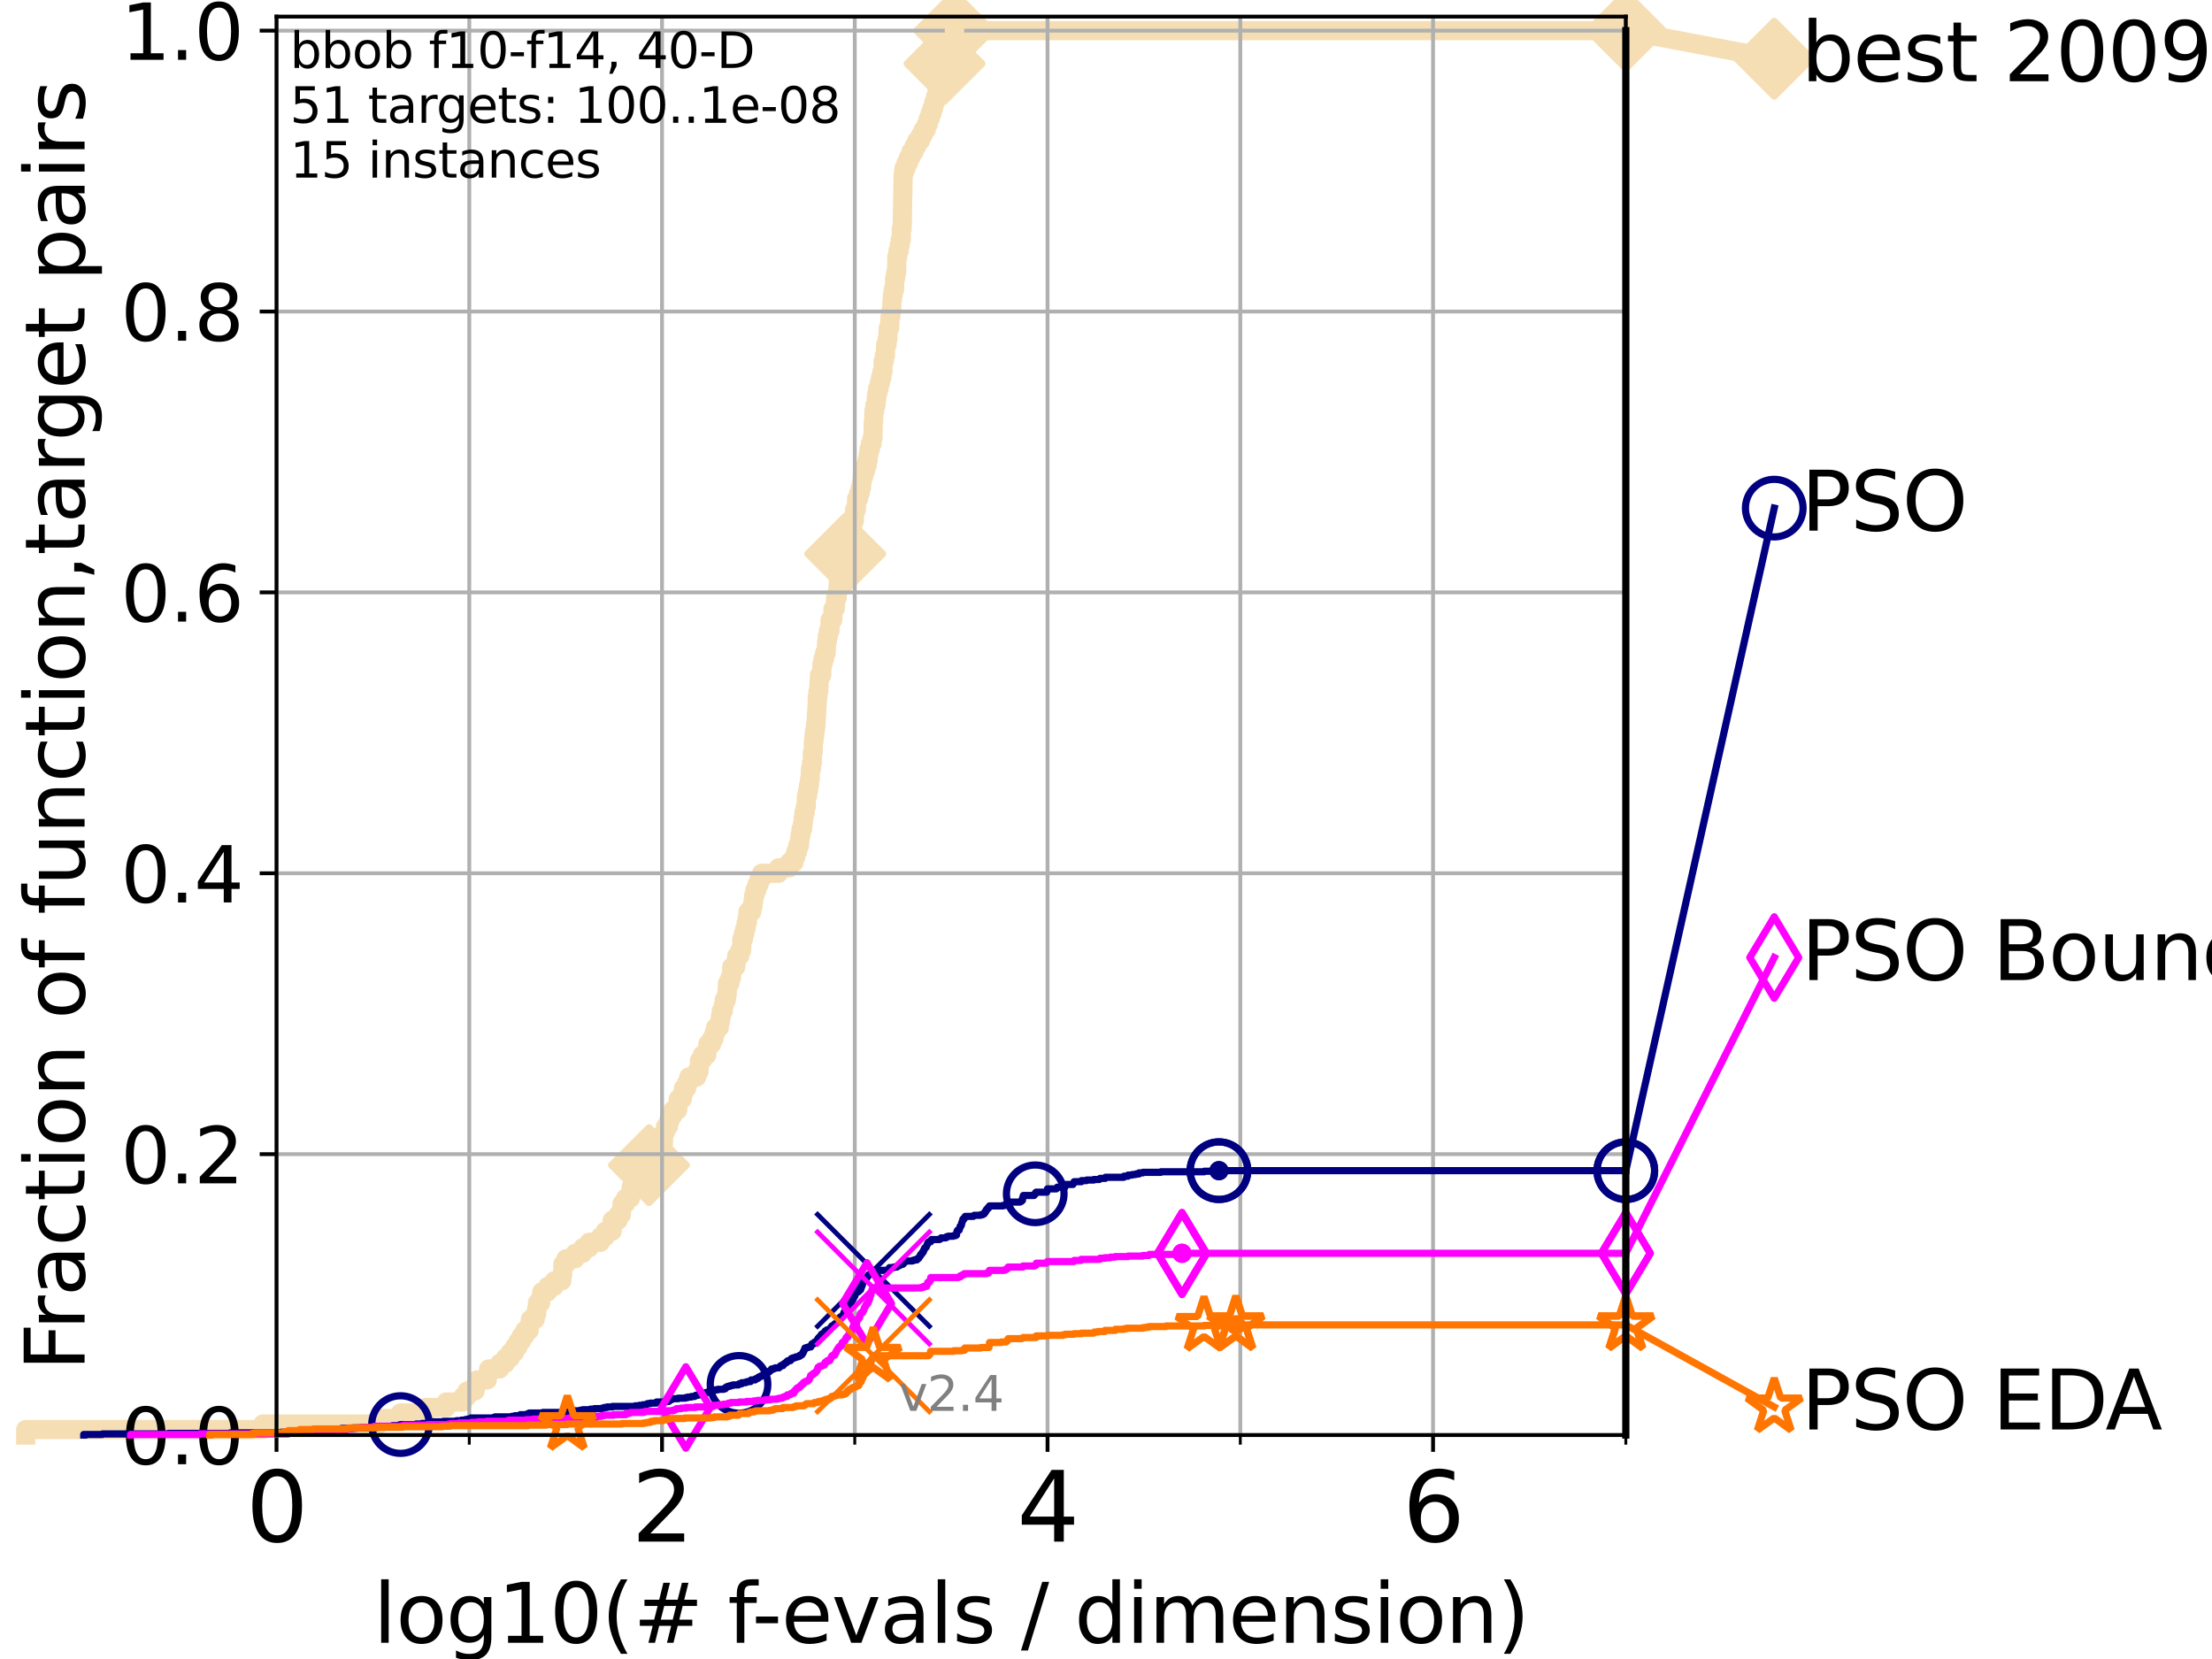 <?xml version="1.0" encoding="utf-8" standalone="no"?>
<!DOCTYPE svg PUBLIC "-//W3C//DTD SVG 1.1//EN"
  "http://www.w3.org/Graphics/SVG/1.1/DTD/svg11.dtd">
<svg height="345.6pt" version="1.1" viewBox="0 0 460.8 345.6" width="460.8pt" xmlns="http://www.w3.org/2000/svg" xmlns:xlink="http://www.w3.org/1999/xlink">
 <defs>
  <style type="text/css">*{stroke-linecap:butt;stroke-linejoin:round;}</style>
 </defs>
 <g id="figure_1">
  <g id="patch_1">
   <path d="M 0 345.6 
L 460.8 345.6 
L 460.8 0 
L 0 0 
z
" style="fill:#ffffff;"/>
  </g>
  <g id="axes_1">
   <g id="patch_2">
    <path d="M 57.6 298.944 
L 338.688 298.944 
L 338.688 3.456 
L 57.6 3.456 
z
" style="fill:#ffffff;"/>
   </g>
   <g id="line2d_1">
    <path d="M 5.357 298.944 
L 5.357 297.797 
L 54.766 297.797 
L 54.766 296.649 
L 79.07 296.649 
L 79.07 295.502 
L 83.438 295.502 
L 83.438 294.355 
L 88.628 294.355 
L 88.628 293.207 
L 92.969 293.207 
L 92.969 292.06 
L 96.443 292.06 
L 96.443 290.913 
L 97.314 290.913 
L 97.314 289.766 
L 98.976 289.766 
L 98.976 288.618 
L 99.338 288.618 
L 99.338 287.471 
L 101.507 287.471 
L 101.507 286.324 
L 101.786 286.324 
L 101.786 285.176 
L 104.084 285.176 
L 104.084 284.029 
L 105.285 284.029 
L 105.285 282.882 
L 106.303 282.882 
L 106.303 281.734 
L 107.188 281.734 
L 107.188 280.587 
L 107.909 280.587 
L 107.909 279.44 
L 108.601 279.44 
L 108.601 278.293 
L 109.335 278.293 
L 109.335 277.145 
L 110.253 277.145 
L 110.253 275.998 
L 110.485 275.998 
L 110.485 274.851 
L 111.486 274.851 
L 111.486 273.703 
L 111.82 273.703 
L 111.82 272.556 
L 111.956 272.556 
L 111.956 271.409 
L 112.637 271.409 
L 112.637 270.261 
L 112.877 270.261 
L 112.877 269.114 
L 114.097 269.114 
L 114.097 267.967 
L 115.476 267.967 
L 115.476 266.82 
L 117.045 266.82 
L 117.045 265.672 
L 117.203 265.672 
L 117.246 263.378 
L 117.903 263.378 
L 117.903 262.23 
L 119.813 262.23 
L 119.813 261.083 
L 121.389 261.083 
L 121.389 259.936 
L 122.741 259.936 
L 122.741 258.788 
L 125.084 258.788 
L 125.084 257.641 
L 126.074 257.641 
L 126.074 256.494 
L 127.517 256.494 
L 127.54 254.199 
L 128.768 254.199 
L 128.768 253.052 
L 129.44 253.052 
L 129.44 251.905 
L 129.567 251.905 
L 129.567 250.757 
L 130.311 250.757 
L 130.311 249.61 
L 131.332 249.61 
L 131.332 248.463 
L 131.471 248.463 
L 131.471 247.315 
L 132.906 247.315 
L 133.004 245.021 
L 134.041 245.021 
L 134.041 243.873 
L 135.061 243.873 
L 135.061 242.726 
L 135.194 242.726 
L 135.209 240.432 
L 136.185 240.432 
L 136.185 239.284 
L 137.217 239.284 
L 137.217 238.137 
L 138.205 238.137 
L 138.265 235.842 
L 138.633 235.842 
L 138.633 234.695 
L 139.241 234.695 
L 139.241 233.548 
L 139.537 233.548 
L 139.537 232.4 
L 140.184 232.4 
L 140.184 231.253 
L 141.181 231.253 
L 141.289 228.958 
L 142.134 228.958 
L 142.134 227.811 
L 142.385 227.811 
L 142.385 226.664 
L 143.07 226.664 
L 143.07 225.517 
L 143.483 225.517 
L 143.483 224.369 
L 145.135 224.369 
L 145.135 223.222 
L 145.615 223.222 
L 145.722 220.927 
L 146.3 220.927 
L 146.3 219.78 
L 147.239 219.78 
L 147.239 218.633 
L 147.46 218.633 
L 147.46 217.485 
L 148.263 217.485 
L 148.263 216.338 
L 148.761 216.338 
L 148.761 215.191 
L 149.079 215.191 
L 149.079 214.044 
L 149.859 214.044 
L 149.859 212.896 
L 150.073 212.896 
L 150.073 211.749 
L 150.25 211.749 
L 150.25 210.602 
L 150.674 210.602 
L 150.674 209.454 
L 150.873 209.454 
L 150.873 208.307 
L 151.327 208.307 
L 151.327 207.16 
L 151.498 207.16 
L 151.53 204.865 
L 152.045 204.865 
L 152.045 203.718 
L 152.387 203.718 
L 152.438 201.423 
L 153.273 201.423 
L 153.273 200.276 
L 153.465 200.276 
L 153.465 199.129 
L 154.117 199.129 
L 154.117 197.981 
L 154.499 197.981 
L 154.531 195.687 
L 154.849 195.687 
L 154.849 194.539 
L 155.153 194.539 
L 155.153 193.392 
L 155.433 193.392 
L 155.433 192.245 
L 155.677 192.245 
L 155.677 191.097 
L 155.798 191.097 
L 155.798 189.95 
L 156.6 189.95 
L 156.6 188.803 
L 156.867 188.803 
L 156.867 187.656 
L 157.01 187.656 
L 157.01 186.508 
L 157.279 186.508 
L 157.279 185.361 
L 157.71 185.361 
L 157.71 184.214 
L 158.141 184.214 
L 158.141 183.066 
L 158.661 183.066 
L 158.661 181.919 
L 162.191 181.919 
L 162.191 180.772 
L 164.459 180.772 
L 164.459 179.624 
L 165.417 179.624 
L 165.417 178.477 
L 165.804 178.477 
L 165.804 177.33 
L 166.179 177.33 
L 166.179 176.183 
L 166.537 176.183 
L 166.537 175.035 
L 166.671 175.035 
L 166.671 173.888 
L 166.868 173.888 
L 166.868 172.741 
L 167.181 172.741 
L 167.181 171.593 
L 167.331 171.593 
L 167.331 170.446 
L 167.457 170.446 
L 167.457 169.299 
L 167.734 169.299 
L 167.734 168.151 
L 167.932 168.151 
L 167.98 165.857 
L 168.231 165.857 
L 168.231 164.709 
L 168.431 164.709 
L 168.431 163.562 
L 168.629 163.562 
L 168.629 162.415 
L 168.766 162.415 
L 168.84 160.12 
L 169.046 160.12 
L 169.046 158.973 
L 169.217 158.973 
L 169.239 156.678 
L 169.405 156.678 
L 169.446 154.384 
L 169.564 154.384 
L 169.564 153.236 
L 169.714 153.236 
L 169.714 152.089 
L 169.873 152.089 
L 169.873 150.942 
L 170.003 150.942 
L 170.088 148.647 
L 170.129 148.647 
L 170.24 146.353 
L 170.252 146.353 
L 170.252 145.205 
L 170.387 145.205 
L 170.387 144.058 
L 170.56 144.058 
L 170.647 141.763 
L 170.711 141.763 
L 170.711 140.616 
L 171.193 140.616 
L 171.221 138.322 
L 171.463 138.322 
L 171.463 137.174 
L 171.782 137.174 
L 171.782 136.027 
L 172.1 136.027 
L 172.211 133.732 
L 172.335 133.732 
L 172.335 132.585 
L 172.551 132.585 
L 172.551 131.438 
L 172.903 131.438 
L 172.91 129.143 
L 173.486 129.143 
L 173.513 126.848 
L 173.985 126.848 
L 174.085 124.554 
L 174.388 124.554 
L 174.388 123.407 
L 174.55 123.407 
L 174.634 121.112 
L 174.976 121.112 
L 174.976 119.965 
L 175.237 119.965 
L 175.237 118.817 
L 175.404 118.817 
L 175.404 117.67 
L 175.827 117.67 
L 175.827 116.523 
L 176.071 116.523 
L 176.071 115.375 
L 176.243 115.375 
L 176.243 114.228 
L 176.538 114.228 
L 176.538 113.081 
L 176.726 113.081 
L 176.789 110.786 
L 177.143 110.786 
L 177.143 109.639 
L 177.602 109.639 
L 177.602 108.492 
L 177.978 108.492 
L 178.007 106.197 
L 178.388 106.197 
L 178.455 103.902 
L 178.858 103.902 
L 178.858 102.755 
L 179.198 102.755 
L 179.198 101.608 
L 179.472 101.608 
L 179.472 100.461 
L 179.596 100.461 
L 179.596 99.313 
L 179.924 99.313 
L 179.924 98.166 
L 180.286 98.166 
L 180.286 97.019 
L 180.635 97.019 
L 180.635 95.871 
L 180.858 95.871 
L 180.858 94.724 
L 181.017 94.724 
L 181.017 93.577 
L 181.322 93.577 
L 181.322 92.429 
L 181.664 92.429 
L 181.664 91.282 
L 181.848 91.282 
L 181.922 87.84 
L 181.992 87.84 
L 182.057 85.546 
L 182.246 85.546 
L 182.246 84.398 
L 182.5 84.398 
L 182.5 83.251 
L 182.622 83.251 
L 182.622 82.104 
L 182.828 82.104 
L 182.828 80.956 
L 183.153 80.956 
L 183.153 79.809 
L 183.414 79.809 
L 183.414 78.662 
L 183.708 78.662 
L 183.708 77.514 
L 183.936 77.514 
L 183.962 75.22 
L 184.226 75.22 
L 184.226 74.073 
L 184.459 74.073 
L 184.495 71.778 
L 184.794 71.778 
L 184.794 70.631 
L 184.964 70.631 
L 185.032 68.336 
L 185.328 68.336 
L 185.413 66.041 
L 185.569 66.041 
L 185.569 64.894 
L 185.747 64.894 
L 185.813 62.599 
L 185.901 62.599 
L 185.901 61.452 
L 186.074 61.452 
L 186.074 60.305 
L 186.356 60.305 
L 186.358 58.01 
L 186.568 58.01 
L 186.568 56.863 
L 186.785 56.863 
L 186.834 53.421 
L 187.053 53.421 
L 187.053 52.274 
L 187.317 52.274 
L 187.317 51.126 
L 187.522 51.126 
L 187.522 49.979 
L 187.742 49.979 
L 187.761 47.685 
L 187.942 47.685 
L 188.05 40.801 
L 188.074 40.801 
L 188.142 36.212 
L 188.301 36.212 
L 188.301 35.064 
L 188.761 35.064 
L 188.761 33.917 
L 189.267 33.917 
L 189.267 32.77 
L 189.78 32.77 
L 189.78 31.622 
L 190.408 31.622 
L 190.408 30.475 
L 190.985 30.475 
L 190.985 29.328 
L 191.737 29.328 
L 191.737 28.18 
L 192.32 28.18 
L 192.32 27.033 
L 192.958 27.033 
L 192.958 25.886 
L 193.365 25.886 
L 193.365 24.738 
L 193.776 24.738 
L 193.776 23.591 
L 194.17 23.591 
L 194.17 22.444 
L 194.526 22.444 
L 194.526 21.297 
L 194.875 21.297 
L 194.875 20.149 
L 195.186 20.149 
L 195.186 19.002 
L 195.516 19.002 
L 195.516 17.855 
L 195.795 17.855 
L 195.795 16.707 
L 196.102 16.707 
L 196.102 15.56 
L 196.421 15.56 
L 196.421 14.413 
L 196.756 14.413 
L 196.756 13.265 
L 197.139 13.265 
L 197.139 12.118 
L 197.452 12.118 
L 197.452 10.971 
L 197.794 10.971 
L 197.794 9.824 
L 198.19 9.824 
L 198.19 8.676 
L 198.493 8.676 
L 198.493 7.529 
L 198.813 7.529 
L 198.813 6.382 
L 338.688 6.382 
L 338.688 6.382 
" style="fill:none;stroke:#f5deb3;stroke-linecap:square;stroke-width:4;"/>
   </g>
   <g id="line2d_2">
    <defs>
     <path d="M 0 7.778 
L 7.778 0 
L 0 -7.778 
L -7.778 0 
z
" id="mb3418116b7" style="stroke:#f5deb3;stroke-linejoin:miter;stroke-width:1.5;"/>
    </defs>
    <g>
     <use style="fill:#f5deb3;stroke:#f5deb3;stroke-linejoin:miter;stroke-width:1.5;" x="135.194" xlink:href="#mb3418116b7" y="242.726"/>
     <use style="fill:#f5deb3;stroke:#f5deb3;stroke-linejoin:miter;stroke-width:1.5;" x="176.071" xlink:href="#mb3418116b7" y="115.375"/>
     <use style="fill:#f5deb3;stroke:#f5deb3;stroke-linejoin:miter;stroke-width:1.5;" x="196.756" xlink:href="#mb3418116b7" y="13.265"/>
     <use style="fill:#f5deb3;stroke:#f5deb3;stroke-linejoin:miter;stroke-width:1.5;" x="198.813" xlink:href="#mb3418116b7" y="6.382"/>
     <use style="fill:#f5deb3;stroke:#f5deb3;stroke-linejoin:miter;stroke-width:1.5;" x="198.813" xlink:href="#mb3418116b7" y="6.382"/>
     <use style="fill:#f5deb3;stroke:#f5deb3;stroke-linejoin:miter;stroke-width:1.5;" x="338.688" xlink:href="#mb3418116b7" y="6.382"/>
    </g>
   </g>
   <g id="line2d_3">
    <path style="fill:none;stroke:#f5deb3;stroke-linecap:square;stroke-width:4;"/>
    <g/>
   </g>
   <g id="line2d_4">
    <path d="M 338.688 6.382 
L 369.608 12.233 
" style="fill:none;stroke:#f5deb3;stroke-linecap:square;stroke-width:4;"/>
    <g>
     <use style="fill:#f5deb3;stroke:#f5deb3;stroke-linejoin:miter;stroke-width:1.5;" x="338.688" xlink:href="#mb3418116b7" y="6.382"/>
     <use style="fill:#f5deb3;stroke:#f5deb3;stroke-linejoin:miter;stroke-width:1.5;" x="369.608" xlink:href="#mb3418116b7" y="12.233"/>
    </g>
   </g>
   <g id="matplotlib.axis_1">
    <g id="xtick_1">
     <g id="line2d_5">
      <path clip-path="url(#p1601305f7e)" d="M 57.6 298.944 
L 57.6 3.456 
" style="fill:none;stroke:#b0b0b0;stroke-linecap:square;stroke-width:0.8;"/>
     </g>
     <g id="line2d_6">
      <defs>
       <path d="M 0 0 
L 0 3.5 
" id="m6d042e938e" style="stroke:#000000;stroke-width:0.8;"/>
      </defs>
      <g>
       <use style="stroke:#000000;stroke-width:0.8;" x="57.6" xlink:href="#m6d042e938e" y="298.944"/>
      </g>
     </g>
     <g id="text_1">
      <!-- 0 -->
      <g transform="translate(51.237 321.141)scale(0.2 -0.2)">
       <defs>
        <path d="M 2034 4250 
Q 1547 4250 1301 3770 
Q 1056 3291 1056 2328 
Q 1056 1369 1301 889 
Q 1547 409 2034 409 
Q 2525 409 2770 889 
Q 3016 1369 3016 2328 
Q 3016 3291 2770 3770 
Q 2525 4250 2034 4250 
z
M 2034 4750 
Q 2819 4750 3233 4129 
Q 3647 3509 3647 2328 
Q 3647 1150 3233 529 
Q 2819 -91 2034 -91 
Q 1250 -91 836 529 
Q 422 1150 422 2328 
Q 422 3509 836 4129 
Q 1250 4750 2034 4750 
z
" id="DejaVuSans-30" transform="scale(0.016)"/>
       </defs>
       <use xlink:href="#DejaVuSans-30"/>
      </g>
     </g>
    </g>
    <g id="xtick_2">
     <g id="line2d_7">
      <path clip-path="url(#p1601305f7e)" d="M 137.911 298.944 
L 137.911 3.456 
" style="fill:none;stroke:#b0b0b0;stroke-linecap:square;stroke-width:0.8;"/>
     </g>
     <g id="line2d_8">
      <g>
       <use style="stroke:#000000;stroke-width:0.8;" x="137.911" xlink:href="#m6d042e938e" y="298.944"/>
      </g>
     </g>
     <g id="text_2">
      <!-- 2 -->
      <g transform="translate(131.548 321.141)scale(0.2 -0.2)">
       <defs>
        <path d="M 1228 531 
L 3431 531 
L 3431 0 
L 469 0 
L 469 531 
Q 828 903 1448 1529 
Q 2069 2156 2228 2338 
Q 2531 2678 2651 2914 
Q 2772 3150 2772 3378 
Q 2772 3750 2511 3984 
Q 2250 4219 1831 4219 
Q 1534 4219 1204 4116 
Q 875 4013 500 3803 
L 500 4441 
Q 881 4594 1212 4672 
Q 1544 4750 1819 4750 
Q 2544 4750 2975 4387 
Q 3406 4025 3406 3419 
Q 3406 3131 3298 2873 
Q 3191 2616 2906 2266 
Q 2828 2175 2409 1742 
Q 1991 1309 1228 531 
z
" id="DejaVuSans-32" transform="scale(0.016)"/>
       </defs>
       <use xlink:href="#DejaVuSans-32"/>
      </g>
     </g>
    </g>
    <g id="xtick_3">
     <g id="line2d_9">
      <path clip-path="url(#p1601305f7e)" d="M 218.222 298.944 
L 218.222 3.456 
" style="fill:none;stroke:#b0b0b0;stroke-linecap:square;stroke-width:0.8;"/>
     </g>
     <g id="line2d_10">
      <g>
       <use style="stroke:#000000;stroke-width:0.8;" x="218.222" xlink:href="#m6d042e938e" y="298.944"/>
      </g>
     </g>
     <g id="text_3">
      <!-- 4 -->
      <g transform="translate(211.859 321.141)scale(0.2 -0.2)">
       <defs>
        <path d="M 2419 4116 
L 825 1625 
L 2419 1625 
L 2419 4116 
z
M 2253 4666 
L 3047 4666 
L 3047 1625 
L 3713 1625 
L 3713 1100 
L 3047 1100 
L 3047 0 
L 2419 0 
L 2419 1100 
L 313 1100 
L 313 1709 
L 2253 4666 
z
" id="DejaVuSans-34" transform="scale(0.016)"/>
       </defs>
       <use xlink:href="#DejaVuSans-34"/>
      </g>
     </g>
    </g>
    <g id="xtick_4">
     <g id="line2d_11">
      <path clip-path="url(#p1601305f7e)" d="M 298.533 298.944 
L 298.533 3.456 
" style="fill:none;stroke:#b0b0b0;stroke-linecap:square;stroke-width:0.8;"/>
     </g>
     <g id="line2d_12">
      <g>
       <use style="stroke:#000000;stroke-width:0.8;" x="298.533" xlink:href="#m6d042e938e" y="298.944"/>
      </g>
     </g>
     <g id="text_4">
      <!-- 6 -->
      <g transform="translate(292.17 321.141)scale(0.2 -0.2)">
       <defs>
        <path d="M 2113 2584 
Q 1688 2584 1439 2293 
Q 1191 2003 1191 1497 
Q 1191 994 1439 701 
Q 1688 409 2113 409 
Q 2538 409 2786 701 
Q 3034 994 3034 1497 
Q 3034 2003 2786 2293 
Q 2538 2584 2113 2584 
z
M 3366 4563 
L 3366 3988 
Q 3128 4100 2886 4159 
Q 2644 4219 2406 4219 
Q 1781 4219 1451 3797 
Q 1122 3375 1075 2522 
Q 1259 2794 1537 2939 
Q 1816 3084 2150 3084 
Q 2853 3084 3261 2657 
Q 3669 2231 3669 1497 
Q 3669 778 3244 343 
Q 2819 -91 2113 -91 
Q 1303 -91 875 529 
Q 447 1150 447 2328 
Q 447 3434 972 4092 
Q 1497 4750 2381 4750 
Q 2619 4750 2861 4703 
Q 3103 4656 3366 4563 
z
" id="DejaVuSans-36" transform="scale(0.016)"/>
       </defs>
       <use xlink:href="#DejaVuSans-36"/>
      </g>
     </g>
    </g>
    <g id="xtick_5">
     <g id="line2d_13">
      <path clip-path="url(#p1601305f7e)" d="M 97.755 298.944 
L 97.755 3.456 
" style="fill:none;stroke:#b0b0b0;stroke-linecap:square;stroke-width:0.8;"/>
     </g>
     <g id="line2d_14">
      <defs>
       <path d="M 0 0 
L 0 2 
" id="m3bf0835661" style="stroke:#000000;stroke-width:0.6;"/>
      </defs>
      <g>
       <use style="stroke:#000000;stroke-width:0.6;" x="97.755" xlink:href="#m3bf0835661" y="298.944"/>
      </g>
     </g>
    </g>
    <g id="xtick_6">
     <g id="line2d_15">
      <path clip-path="url(#p1601305f7e)" d="M 178.066 298.944 
L 178.066 3.456 
" style="fill:none;stroke:#b0b0b0;stroke-linecap:square;stroke-width:0.8;"/>
     </g>
     <g id="line2d_16">
      <g>
       <use style="stroke:#000000;stroke-width:0.6;" x="178.066" xlink:href="#m3bf0835661" y="298.944"/>
      </g>
     </g>
    </g>
    <g id="xtick_7">
     <g id="line2d_17">
      <path clip-path="url(#p1601305f7e)" d="M 258.377 298.944 
L 258.377 3.456 
" style="fill:none;stroke:#b0b0b0;stroke-linecap:square;stroke-width:0.8;"/>
     </g>
     <g id="line2d_18">
      <g>
       <use style="stroke:#000000;stroke-width:0.6;" x="258.377" xlink:href="#m3bf0835661" y="298.944"/>
      </g>
     </g>
    </g>
    <g id="xtick_8">
     <g id="line2d_19">
      <path clip-path="url(#p1601305f7e)" d="M 338.688 298.944 
L 338.688 3.456 
" style="fill:none;stroke:#b0b0b0;stroke-linecap:square;stroke-width:0.8;"/>
     </g>
     <g id="line2d_20">
      <g>
       <use style="stroke:#000000;stroke-width:0.6;" x="338.688" xlink:href="#m3bf0835661" y="298.944"/>
      </g>
     </g>
    </g>
    <g id="text_5">
     <!-- log10(# f-evals / dimension) -->
     <g transform="translate(77.764 342.218)scale(0.17 -0.17)">
      <defs>
       <path d="M 603 4863 
L 1178 4863 
L 1178 0 
L 603 0 
L 603 4863 
z
" id="DejaVuSans-6c" transform="scale(0.016)"/>
       <path d="M 1959 3097 
Q 1497 3097 1228 2736 
Q 959 2375 959 1747 
Q 959 1119 1226 758 
Q 1494 397 1959 397 
Q 2419 397 2687 759 
Q 2956 1122 2956 1747 
Q 2956 2369 2687 2733 
Q 2419 3097 1959 3097 
z
M 1959 3584 
Q 2709 3584 3137 3096 
Q 3566 2609 3566 1747 
Q 3566 888 3137 398 
Q 2709 -91 1959 -91 
Q 1206 -91 779 398 
Q 353 888 353 1747 
Q 353 2609 779 3096 
Q 1206 3584 1959 3584 
z
" id="DejaVuSans-6f" transform="scale(0.016)"/>
       <path d="M 2906 1791 
Q 2906 2416 2648 2759 
Q 2391 3103 1925 3103 
Q 1463 3103 1205 2759 
Q 947 2416 947 1791 
Q 947 1169 1205 825 
Q 1463 481 1925 481 
Q 2391 481 2648 825 
Q 2906 1169 2906 1791 
z
M 3481 434 
Q 3481 -459 3084 -895 
Q 2688 -1331 1869 -1331 
Q 1566 -1331 1297 -1286 
Q 1028 -1241 775 -1147 
L 775 -588 
Q 1028 -725 1275 -790 
Q 1522 -856 1778 -856 
Q 2344 -856 2625 -561 
Q 2906 -266 2906 331 
L 2906 616 
Q 2728 306 2450 153 
Q 2172 0 1784 0 
Q 1141 0 747 490 
Q 353 981 353 1791 
Q 353 2603 747 3093 
Q 1141 3584 1784 3584 
Q 2172 3584 2450 3431 
Q 2728 3278 2906 2969 
L 2906 3500 
L 3481 3500 
L 3481 434 
z
" id="DejaVuSans-67" transform="scale(0.016)"/>
       <path d="M 794 531 
L 1825 531 
L 1825 4091 
L 703 3866 
L 703 4441 
L 1819 4666 
L 2450 4666 
L 2450 531 
L 3481 531 
L 3481 0 
L 794 0 
L 794 531 
z
" id="DejaVuSans-31" transform="scale(0.016)"/>
       <path d="M 1984 4856 
Q 1566 4138 1362 3434 
Q 1159 2731 1159 2009 
Q 1159 1288 1364 580 
Q 1569 -128 1984 -844 
L 1484 -844 
Q 1016 -109 783 600 
Q 550 1309 550 2009 
Q 550 2706 781 3412 
Q 1013 4119 1484 4856 
L 1984 4856 
z
" id="DejaVuSans-28" transform="scale(0.016)"/>
       <path d="M 3272 2816 
L 2363 2816 
L 2100 1772 
L 3016 1772 
L 3272 2816 
z
M 2803 4594 
L 2478 3297 
L 3391 3297 
L 3719 4594 
L 4219 4594 
L 3897 3297 
L 4872 3297 
L 4872 2816 
L 3775 2816 
L 3519 1772 
L 4513 1772 
L 4513 1294 
L 3397 1294 
L 3072 0 
L 2572 0 
L 2894 1294 
L 1978 1294 
L 1656 0 
L 1153 0 
L 1478 1294 
L 494 1294 
L 494 1772 
L 1594 1772 
L 1856 2816 
L 850 2816 
L 850 3297 
L 1978 3297 
L 2297 4594 
L 2803 4594 
z
" id="DejaVuSans-23" transform="scale(0.016)"/>
       <path id="DejaVuSans-20" transform="scale(0.016)"/>
       <path d="M 2375 4863 
L 2375 4384 
L 1825 4384 
Q 1516 4384 1395 4259 
Q 1275 4134 1275 3809 
L 1275 3500 
L 2222 3500 
L 2222 3053 
L 1275 3053 
L 1275 0 
L 697 0 
L 697 3053 
L 147 3053 
L 147 3500 
L 697 3500 
L 697 3744 
Q 697 4328 969 4595 
Q 1241 4863 1831 4863 
L 2375 4863 
z
" id="DejaVuSans-66" transform="scale(0.016)"/>
       <path d="M 313 2009 
L 1997 2009 
L 1997 1497 
L 313 1497 
L 313 2009 
z
" id="DejaVuSans-2d" transform="scale(0.016)"/>
       <path d="M 3597 1894 
L 3597 1613 
L 953 1613 
Q 991 1019 1311 708 
Q 1631 397 2203 397 
Q 2534 397 2845 478 
Q 3156 559 3463 722 
L 3463 178 
Q 3153 47 2828 -22 
Q 2503 -91 2169 -91 
Q 1331 -91 842 396 
Q 353 884 353 1716 
Q 353 2575 817 3079 
Q 1281 3584 2069 3584 
Q 2775 3584 3186 3129 
Q 3597 2675 3597 1894 
z
M 3022 2063 
Q 3016 2534 2758 2815 
Q 2500 3097 2075 3097 
Q 1594 3097 1305 2825 
Q 1016 2553 972 2059 
L 3022 2063 
z
" id="DejaVuSans-65" transform="scale(0.016)"/>
       <path d="M 191 3500 
L 800 3500 
L 1894 563 
L 2988 3500 
L 3597 3500 
L 2284 0 
L 1503 0 
L 191 3500 
z
" id="DejaVuSans-76" transform="scale(0.016)"/>
       <path d="M 2194 1759 
Q 1497 1759 1228 1600 
Q 959 1441 959 1056 
Q 959 750 1161 570 
Q 1363 391 1709 391 
Q 2188 391 2477 730 
Q 2766 1069 2766 1631 
L 2766 1759 
L 2194 1759 
z
M 3341 1997 
L 3341 0 
L 2766 0 
L 2766 531 
Q 2569 213 2275 61 
Q 1981 -91 1556 -91 
Q 1019 -91 701 211 
Q 384 513 384 1019 
Q 384 1609 779 1909 
Q 1175 2209 1959 2209 
L 2766 2209 
L 2766 2266 
Q 2766 2663 2505 2880 
Q 2244 3097 1772 3097 
Q 1472 3097 1187 3025 
Q 903 2953 641 2809 
L 641 3341 
Q 956 3463 1253 3523 
Q 1550 3584 1831 3584 
Q 2591 3584 2966 3190 
Q 3341 2797 3341 1997 
z
" id="DejaVuSans-61" transform="scale(0.016)"/>
       <path d="M 2834 3397 
L 2834 2853 
Q 2591 2978 2328 3040 
Q 2066 3103 1784 3103 
Q 1356 3103 1142 2972 
Q 928 2841 928 2578 
Q 928 2378 1081 2264 
Q 1234 2150 1697 2047 
L 1894 2003 
Q 2506 1872 2764 1633 
Q 3022 1394 3022 966 
Q 3022 478 2636 193 
Q 2250 -91 1575 -91 
Q 1294 -91 989 -36 
Q 684 19 347 128 
L 347 722 
Q 666 556 975 473 
Q 1284 391 1588 391 
Q 1994 391 2212 530 
Q 2431 669 2431 922 
Q 2431 1156 2273 1281 
Q 2116 1406 1581 1522 
L 1381 1569 
Q 847 1681 609 1914 
Q 372 2147 372 2553 
Q 372 3047 722 3315 
Q 1072 3584 1716 3584 
Q 2034 3584 2315 3537 
Q 2597 3491 2834 3397 
z
" id="DejaVuSans-73" transform="scale(0.016)"/>
       <path d="M 1625 4666 
L 2156 4666 
L 531 -594 
L 0 -594 
L 1625 4666 
z
" id="DejaVuSans-2f" transform="scale(0.016)"/>
       <path d="M 2906 2969 
L 2906 4863 
L 3481 4863 
L 3481 0 
L 2906 0 
L 2906 525 
Q 2725 213 2448 61 
Q 2172 -91 1784 -91 
Q 1150 -91 751 415 
Q 353 922 353 1747 
Q 353 2572 751 3078 
Q 1150 3584 1784 3584 
Q 2172 3584 2448 3432 
Q 2725 3281 2906 2969 
z
M 947 1747 
Q 947 1113 1208 752 
Q 1469 391 1925 391 
Q 2381 391 2643 752 
Q 2906 1113 2906 1747 
Q 2906 2381 2643 2742 
Q 2381 3103 1925 3103 
Q 1469 3103 1208 2742 
Q 947 2381 947 1747 
z
" id="DejaVuSans-64" transform="scale(0.016)"/>
       <path d="M 603 3500 
L 1178 3500 
L 1178 0 
L 603 0 
L 603 3500 
z
M 603 4863 
L 1178 4863 
L 1178 4134 
L 603 4134 
L 603 4863 
z
" id="DejaVuSans-69" transform="scale(0.016)"/>
       <path d="M 3328 2828 
Q 3544 3216 3844 3400 
Q 4144 3584 4550 3584 
Q 5097 3584 5394 3201 
Q 5691 2819 5691 2113 
L 5691 0 
L 5113 0 
L 5113 2094 
Q 5113 2597 4934 2840 
Q 4756 3084 4391 3084 
Q 3944 3084 3684 2787 
Q 3425 2491 3425 1978 
L 3425 0 
L 2847 0 
L 2847 2094 
Q 2847 2600 2669 2842 
Q 2491 3084 2119 3084 
Q 1678 3084 1418 2786 
Q 1159 2488 1159 1978 
L 1159 0 
L 581 0 
L 581 3500 
L 1159 3500 
L 1159 2956 
Q 1356 3278 1631 3431 
Q 1906 3584 2284 3584 
Q 2666 3584 2933 3390 
Q 3200 3197 3328 2828 
z
" id="DejaVuSans-6d" transform="scale(0.016)"/>
       <path d="M 3513 2113 
L 3513 0 
L 2938 0 
L 2938 2094 
Q 2938 2591 2744 2837 
Q 2550 3084 2163 3084 
Q 1697 3084 1428 2787 
Q 1159 2491 1159 1978 
L 1159 0 
L 581 0 
L 581 3500 
L 1159 3500 
L 1159 2956 
Q 1366 3272 1645 3428 
Q 1925 3584 2291 3584 
Q 2894 3584 3203 3211 
Q 3513 2838 3513 2113 
z
" id="DejaVuSans-6e" transform="scale(0.016)"/>
       <path d="M 513 4856 
L 1013 4856 
Q 1481 4119 1714 3412 
Q 1947 2706 1947 2009 
Q 1947 1309 1714 600 
Q 1481 -109 1013 -844 
L 513 -844 
Q 928 -128 1133 580 
Q 1338 1288 1338 2009 
Q 1338 2731 1133 3434 
Q 928 4138 513 4856 
z
" id="DejaVuSans-29" transform="scale(0.016)"/>
      </defs>
      <use xlink:href="#DejaVuSans-6c"/>
      <use x="27.783" xlink:href="#DejaVuSans-6f"/>
      <use x="88.965" xlink:href="#DejaVuSans-67"/>
      <use x="152.441" xlink:href="#DejaVuSans-31"/>
      <use x="216.064" xlink:href="#DejaVuSans-30"/>
      <use x="279.688" xlink:href="#DejaVuSans-28"/>
      <use x="318.701" xlink:href="#DejaVuSans-23"/>
      <use x="402.49" xlink:href="#DejaVuSans-20"/>
      <use x="434.277" xlink:href="#DejaVuSans-66"/>
      <use x="463.982" xlink:href="#DejaVuSans-2d"/>
      <use x="500.066" xlink:href="#DejaVuSans-65"/>
      <use x="561.59" xlink:href="#DejaVuSans-76"/>
      <use x="620.77" xlink:href="#DejaVuSans-61"/>
      <use x="682.049" xlink:href="#DejaVuSans-6c"/>
      <use x="709.832" xlink:href="#DejaVuSans-73"/>
      <use x="761.932" xlink:href="#DejaVuSans-20"/>
      <use x="793.719" xlink:href="#DejaVuSans-2f"/>
      <use x="827.41" xlink:href="#DejaVuSans-20"/>
      <use x="859.197" xlink:href="#DejaVuSans-64"/>
      <use x="922.674" xlink:href="#DejaVuSans-69"/>
      <use x="950.457" xlink:href="#DejaVuSans-6d"/>
      <use x="1047.869" xlink:href="#DejaVuSans-65"/>
      <use x="1109.393" xlink:href="#DejaVuSans-6e"/>
      <use x="1172.771" xlink:href="#DejaVuSans-73"/>
      <use x="1224.871" xlink:href="#DejaVuSans-69"/>
      <use x="1252.654" xlink:href="#DejaVuSans-6f"/>
      <use x="1313.836" xlink:href="#DejaVuSans-6e"/>
      <use x="1377.215" xlink:href="#DejaVuSans-29"/>
     </g>
    </g>
   </g>
   <g id="matplotlib.axis_2">
    <g id="ytick_1">
     <g id="line2d_21">
      <path clip-path="url(#p1601305f7e)" d="M 57.6 298.944 
L 338.688 298.944 
" style="fill:none;stroke:#b0b0b0;stroke-linecap:square;stroke-width:0.8;"/>
     </g>
     <g id="line2d_22">
      <defs>
       <path d="M 0 0 
L -3.5 0 
" id="m9c76ecd587" style="stroke:#000000;stroke-width:0.8;"/>
      </defs>
      <g>
       <use style="stroke:#000000;stroke-width:0.8;" x="57.6" xlink:href="#m9c76ecd587" y="298.944"/>
      </g>
     </g>
     <g id="text_6">
      <!-- 0.0 -->
      <g transform="translate(25.155 305.023)scale(0.16 -0.16)">
       <defs>
        <path d="M 684 794 
L 1344 794 
L 1344 0 
L 684 0 
L 684 794 
z
" id="DejaVuSans-2e" transform="scale(0.016)"/>
       </defs>
       <use xlink:href="#DejaVuSans-30"/>
       <use x="63.623" xlink:href="#DejaVuSans-2e"/>
       <use x="95.41" xlink:href="#DejaVuSans-30"/>
      </g>
     </g>
    </g>
    <g id="ytick_2">
     <g id="line2d_23">
      <path clip-path="url(#p1601305f7e)" d="M 57.6 240.432 
L 338.688 240.432 
" style="fill:none;stroke:#b0b0b0;stroke-linecap:square;stroke-width:0.8;"/>
     </g>
     <g id="line2d_24">
      <g>
       <use style="stroke:#000000;stroke-width:0.8;" x="57.6" xlink:href="#m9c76ecd587" y="240.432"/>
      </g>
     </g>
     <g id="text_7">
      <!-- 0.2 -->
      <g transform="translate(25.155 246.51)scale(0.16 -0.16)">
       <use xlink:href="#DejaVuSans-30"/>
       <use x="63.623" xlink:href="#DejaVuSans-2e"/>
       <use x="95.41" xlink:href="#DejaVuSans-32"/>
      </g>
     </g>
    </g>
    <g id="ytick_3">
     <g id="line2d_25">
      <path clip-path="url(#p1601305f7e)" d="M 57.6 181.919 
L 338.688 181.919 
" style="fill:none;stroke:#b0b0b0;stroke-linecap:square;stroke-width:0.8;"/>
     </g>
     <g id="line2d_26">
      <g>
       <use style="stroke:#000000;stroke-width:0.8;" x="57.6" xlink:href="#m9c76ecd587" y="181.919"/>
      </g>
     </g>
     <g id="text_8">
      <!-- 0.4 -->
      <g transform="translate(25.155 187.998)scale(0.16 -0.16)">
       <use xlink:href="#DejaVuSans-30"/>
       <use x="63.623" xlink:href="#DejaVuSans-2e"/>
       <use x="95.41" xlink:href="#DejaVuSans-34"/>
      </g>
     </g>
    </g>
    <g id="ytick_4">
     <g id="line2d_27">
      <path clip-path="url(#p1601305f7e)" d="M 57.6 123.407 
L 338.688 123.407 
" style="fill:none;stroke:#b0b0b0;stroke-linecap:square;stroke-width:0.8;"/>
     </g>
     <g id="line2d_28">
      <g>
       <use style="stroke:#000000;stroke-width:0.8;" x="57.6" xlink:href="#m9c76ecd587" y="123.407"/>
      </g>
     </g>
     <g id="text_9">
      <!-- 0.6 -->
      <g transform="translate(25.155 129.485)scale(0.16 -0.16)">
       <use xlink:href="#DejaVuSans-30"/>
       <use x="63.623" xlink:href="#DejaVuSans-2e"/>
       <use x="95.41" xlink:href="#DejaVuSans-36"/>
      </g>
     </g>
    </g>
    <g id="ytick_5">
     <g id="line2d_29">
      <path clip-path="url(#p1601305f7e)" d="M 57.6 64.894 
L 338.688 64.894 
" style="fill:none;stroke:#b0b0b0;stroke-linecap:square;stroke-width:0.8;"/>
     </g>
     <g id="line2d_30">
      <g>
       <use style="stroke:#000000;stroke-width:0.8;" x="57.6" xlink:href="#m9c76ecd587" y="64.894"/>
      </g>
     </g>
     <g id="text_10">
      <!-- 0.8 -->
      <g transform="translate(25.155 70.973)scale(0.16 -0.16)">
       <defs>
        <path d="M 2034 2216 
Q 1584 2216 1326 1975 
Q 1069 1734 1069 1313 
Q 1069 891 1326 650 
Q 1584 409 2034 409 
Q 2484 409 2743 651 
Q 3003 894 3003 1313 
Q 3003 1734 2745 1975 
Q 2488 2216 2034 2216 
z
M 1403 2484 
Q 997 2584 770 2862 
Q 544 3141 544 3541 
Q 544 4100 942 4425 
Q 1341 4750 2034 4750 
Q 2731 4750 3128 4425 
Q 3525 4100 3525 3541 
Q 3525 3141 3298 2862 
Q 3072 2584 2669 2484 
Q 3125 2378 3379 2068 
Q 3634 1759 3634 1313 
Q 3634 634 3220 271 
Q 2806 -91 2034 -91 
Q 1263 -91 848 271 
Q 434 634 434 1313 
Q 434 1759 690 2068 
Q 947 2378 1403 2484 
z
M 1172 3481 
Q 1172 3119 1398 2916 
Q 1625 2713 2034 2713 
Q 2441 2713 2670 2916 
Q 2900 3119 2900 3481 
Q 2900 3844 2670 4047 
Q 2441 4250 2034 4250 
Q 1625 4250 1398 4047 
Q 1172 3844 1172 3481 
z
" id="DejaVuSans-38" transform="scale(0.016)"/>
       </defs>
       <use xlink:href="#DejaVuSans-30"/>
       <use x="63.623" xlink:href="#DejaVuSans-2e"/>
       <use x="95.41" xlink:href="#DejaVuSans-38"/>
      </g>
     </g>
    </g>
    <g id="ytick_6">
     <g id="line2d_31">
      <path clip-path="url(#p1601305f7e)" d="M 57.6 6.382 
L 338.688 6.382 
" style="fill:none;stroke:#b0b0b0;stroke-linecap:square;stroke-width:0.8;"/>
     </g>
     <g id="line2d_32">
      <g>
       <use style="stroke:#000000;stroke-width:0.8;" x="57.6" xlink:href="#m9c76ecd587" y="6.382"/>
      </g>
     </g>
     <g id="text_11">
      <!-- 1.0 -->
      <g transform="translate(25.155 12.46)scale(0.16 -0.16)">
       <use xlink:href="#DejaVuSans-31"/>
       <use x="63.623" xlink:href="#DejaVuSans-2e"/>
       <use x="95.41" xlink:href="#DejaVuSans-30"/>
      </g>
     </g>
    </g>
    <g id="text_12">
     <!-- Fraction of function,target pairs -->
     <g transform="translate(17.62 285.585)rotate(-90)scale(0.17 -0.17)">
      <defs>
       <path d="M 628 4666 
L 3309 4666 
L 3309 4134 
L 1259 4134 
L 1259 2759 
L 3109 2759 
L 3109 2228 
L 1259 2228 
L 1259 0 
L 628 0 
L 628 4666 
z
" id="DejaVuSans-46" transform="scale(0.016)"/>
       <path d="M 2631 2963 
Q 2534 3019 2420 3045 
Q 2306 3072 2169 3072 
Q 1681 3072 1420 2755 
Q 1159 2438 1159 1844 
L 1159 0 
L 581 0 
L 581 3500 
L 1159 3500 
L 1159 2956 
Q 1341 3275 1631 3429 
Q 1922 3584 2338 3584 
Q 2397 3584 2469 3576 
Q 2541 3569 2628 3553 
L 2631 2963 
z
" id="DejaVuSans-72" transform="scale(0.016)"/>
       <path d="M 3122 3366 
L 3122 2828 
Q 2878 2963 2633 3030 
Q 2388 3097 2138 3097 
Q 1578 3097 1268 2742 
Q 959 2388 959 1747 
Q 959 1106 1268 751 
Q 1578 397 2138 397 
Q 2388 397 2633 464 
Q 2878 531 3122 666 
L 3122 134 
Q 2881 22 2623 -34 
Q 2366 -91 2075 -91 
Q 1284 -91 818 406 
Q 353 903 353 1747 
Q 353 2603 823 3093 
Q 1294 3584 2113 3584 
Q 2378 3584 2631 3529 
Q 2884 3475 3122 3366 
z
" id="DejaVuSans-63" transform="scale(0.016)"/>
       <path d="M 1172 4494 
L 1172 3500 
L 2356 3500 
L 2356 3053 
L 1172 3053 
L 1172 1153 
Q 1172 725 1289 603 
Q 1406 481 1766 481 
L 2356 481 
L 2356 0 
L 1766 0 
Q 1100 0 847 248 
Q 594 497 594 1153 
L 594 3053 
L 172 3053 
L 172 3500 
L 594 3500 
L 594 4494 
L 1172 4494 
z
" id="DejaVuSans-74" transform="scale(0.016)"/>
       <path d="M 544 1381 
L 544 3500 
L 1119 3500 
L 1119 1403 
Q 1119 906 1312 657 
Q 1506 409 1894 409 
Q 2359 409 2629 706 
Q 2900 1003 2900 1516 
L 2900 3500 
L 3475 3500 
L 3475 0 
L 2900 0 
L 2900 538 
Q 2691 219 2414 64 
Q 2138 -91 1772 -91 
Q 1169 -91 856 284 
Q 544 659 544 1381 
z
M 1991 3584 
L 1991 3584 
z
" id="DejaVuSans-75" transform="scale(0.016)"/>
       <path d="M 750 794 
L 1409 794 
L 1409 256 
L 897 -744 
L 494 -744 
L 750 256 
L 750 794 
z
" id="DejaVuSans-2c" transform="scale(0.016)"/>
       <path d="M 1159 525 
L 1159 -1331 
L 581 -1331 
L 581 3500 
L 1159 3500 
L 1159 2969 
Q 1341 3281 1617 3432 
Q 1894 3584 2278 3584 
Q 2916 3584 3314 3078 
Q 3713 2572 3713 1747 
Q 3713 922 3314 415 
Q 2916 -91 2278 -91 
Q 1894 -91 1617 61 
Q 1341 213 1159 525 
z
M 3116 1747 
Q 3116 2381 2855 2742 
Q 2594 3103 2138 3103 
Q 1681 3103 1420 2742 
Q 1159 2381 1159 1747 
Q 1159 1113 1420 752 
Q 1681 391 2138 391 
Q 2594 391 2855 752 
Q 3116 1113 3116 1747 
z
" id="DejaVuSans-70" transform="scale(0.016)"/>
      </defs>
      <use xlink:href="#DejaVuSans-46"/>
      <use x="50.27" xlink:href="#DejaVuSans-72"/>
      <use x="91.383" xlink:href="#DejaVuSans-61"/>
      <use x="152.662" xlink:href="#DejaVuSans-63"/>
      <use x="207.643" xlink:href="#DejaVuSans-74"/>
      <use x="246.852" xlink:href="#DejaVuSans-69"/>
      <use x="274.635" xlink:href="#DejaVuSans-6f"/>
      <use x="335.816" xlink:href="#DejaVuSans-6e"/>
      <use x="399.195" xlink:href="#DejaVuSans-20"/>
      <use x="430.982" xlink:href="#DejaVuSans-6f"/>
      <use x="492.164" xlink:href="#DejaVuSans-66"/>
      <use x="527.369" xlink:href="#DejaVuSans-20"/>
      <use x="559.156" xlink:href="#DejaVuSans-66"/>
      <use x="594.361" xlink:href="#DejaVuSans-75"/>
      <use x="657.74" xlink:href="#DejaVuSans-6e"/>
      <use x="721.119" xlink:href="#DejaVuSans-63"/>
      <use x="776.1" xlink:href="#DejaVuSans-74"/>
      <use x="815.309" xlink:href="#DejaVuSans-69"/>
      <use x="843.092" xlink:href="#DejaVuSans-6f"/>
      <use x="904.273" xlink:href="#DejaVuSans-6e"/>
      <use x="967.652" xlink:href="#DejaVuSans-2c"/>
      <use x="999.439" xlink:href="#DejaVuSans-74"/>
      <use x="1038.648" xlink:href="#DejaVuSans-61"/>
      <use x="1099.928" xlink:href="#DejaVuSans-72"/>
      <use x="1139.291" xlink:href="#DejaVuSans-67"/>
      <use x="1202.768" xlink:href="#DejaVuSans-65"/>
      <use x="1264.291" xlink:href="#DejaVuSans-74"/>
      <use x="1303.5" xlink:href="#DejaVuSans-20"/>
      <use x="1335.287" xlink:href="#DejaVuSans-70"/>
      <use x="1398.764" xlink:href="#DejaVuSans-61"/>
      <use x="1460.043" xlink:href="#DejaVuSans-69"/>
      <use x="1487.826" xlink:href="#DejaVuSans-72"/>
      <use x="1528.939" xlink:href="#DejaVuSans-73"/>
     </g>
    </g>
   </g>
   <g id="line2d_33">
    <defs>
     <path d="M 0 1.5 
C 0.398 1.5 0.779 1.342 1.061 1.061 
C 1.342 0.779 1.5 0.398 1.5 0 
C 1.5 -0.398 1.342 -0.779 1.061 -1.061 
C 0.779 -1.342 0.398 -1.5 0 -1.5 
C -0.398 -1.5 -0.779 -1.342 -1.061 -1.061 
C -1.342 -0.779 -1.5 -0.398 -1.5 0 
C -1.5 0.398 -1.342 0.779 -1.061 1.061 
C -0.779 1.342 -0.398 1.5 0 1.5 
z
" id="mbd90e0b4f6" style="stroke:#f5deb3;"/>
    </defs>
    <g>
     <use style="fill:#f5deb3;stroke:#f5deb3;" x="198.813" xlink:href="#mbd90e0b4f6" y="6.382"/>
     <use style="fill:#f5deb3;stroke:#f5deb3;" x="198.813" xlink:href="#mbd90e0b4f6" y="6.382"/>
    </g>
   </g>
   <g id="line2d_34">
    <defs>
     <path d="M 0 1.5 
C 0.398 1.5 0.779 1.342 1.061 1.061 
C 1.342 0.779 1.5 0.398 1.5 0 
C 1.5 -0.398 1.342 -0.779 1.061 -1.061 
C 0.779 -1.342 0.398 -1.5 0 -1.5 
C -0.398 -1.5 -0.779 -1.342 -1.061 -1.061 
C -1.342 -0.779 -1.5 -0.398 -1.5 0 
C -1.5 0.398 -1.342 0.779 -1.061 1.061 
C -0.779 1.342 -0.398 1.5 0 1.5 
z
" id="m0fc7221beb" style="stroke:#000080;"/>
    </defs>
    <g>
     <use style="fill:#000080;stroke:#000080;" x="253.93" xlink:href="#m0fc7221beb" y="243.873"/>
     <use style="fill:#000080;stroke:#000080;" x="253.93" xlink:href="#m0fc7221beb" y="243.873"/>
    </g>
   </g>
   <g id="line2d_35">
    <path d="M 17.445 298.944 
L 17.445 298.829 
L 21.336 298.829 
L 21.336 298.715 
L 35.086 298.715 
L 35.086 298.6 
L 47.949 298.6 
L 47.949 298.485 
L 58.451 298.485 
L 58.451 298.37 
L 61.491 298.37 
L 61.491 298.141 
L 65.797 298.141 
L 65.797 298.026 
L 68.091 298.026 
L 68.091 297.911 
L 68.793 297.911 
L 68.793 297.797 
L 70.745 297.797 
L 70.745 297.682 
L 71.151 297.682 
L 71.151 297.567 
L 73.579 297.567 
L 73.579 297.453 
L 77.61 297.453 
L 77.61 297.338 
L 78.683 297.338 
L 78.683 297.223 
L 81.334 297.223 
L 81.334 297.108 
L 81.776 297.108 
L 81.776 296.994 
L 83.037 296.994 
L 83.037 296.879 
L 83.438 296.879 
L 83.438 296.764 
L 86.684 296.764 
L 86.684 296.649 
L 87.876 296.649 
L 87.876 296.535 
L 88.92 296.535 
L 88.92 296.42 
L 89.278 296.42 
L 89.278 296.305 
L 89.489 296.305 
L 89.489 296.19 
L 92.386 296.19 
L 92.386 296.076 
L 95.074 296.076 
L 95.074 295.961 
L 96.111 295.961 
L 96.111 295.846 
L 96.861 295.846 
L 96.861 295.732 
L 97.403 295.732 
L 97.403 295.617 
L 98.058 295.617 
L 98.101 295.387 
L 102.794 295.387 
L 102.794 295.273 
L 103.118 295.273 
L 103.118 295.158 
L 106.646 295.158 
L 106.646 295.043 
L 107.213 295.043 
L 107.213 294.928 
L 108.342 294.928 
L 108.366 294.699 
L 109.712 294.699 
L 109.712 294.584 
L 110.017 294.584 
L 110.017 294.47 
L 110.253 294.47 
L 110.253 294.355 
L 113.059 294.355 
L 113.059 294.24 
L 118.108 294.24 
L 118.108 294.125 
L 118.616 294.125 
L 118.616 294.011 
L 119.615 294.011 
L 119.615 293.896 
L 120.818 293.896 
L 120.818 293.781 
L 121.411 293.781 
L 121.411 293.666 
L 122.989 293.666 
L 122.989 293.552 
L 123.82 293.552 
L 123.82 293.437 
L 125.471 293.437 
L 125.471 293.322 
L 125.858 293.322 
L 125.858 293.207 
L 126.448 293.207 
L 126.448 293.093 
L 127.58 293.093 
L 127.58 292.978 
L 132.291 292.978 
L 132.291 292.863 
L 133.199 292.863 
L 133.199 292.749 
L 133.948 292.749 
L 133.948 292.634 
L 134.661 292.634 
L 134.661 292.519 
L 134.855 292.519 
L 134.855 292.404 
L 135.457 292.404 
L 135.457 292.29 
L 136.715 292.29 
L 136.776 292.06 
L 138.354 292.06 
L 138.354 291.945 
L 139.326 291.945 
L 139.414 291.716 
L 139.47 291.716 
L 139.47 291.601 
L 139.876 291.601 
L 139.934 291.372 
L 141.289 291.372 
L 141.289 291.257 
L 142.815 291.257 
L 142.815 291.142 
L 143.308 291.142 
L 143.308 291.028 
L 144.029 291.028 
L 144.029 290.913 
L 144.701 290.913 
L 144.701 290.798 
L 144.897 290.798 
L 144.897 290.683 
L 145.319 290.683 
L 145.319 290.569 
L 146.107 290.569 
L 146.107 290.454 
L 146.321 290.454 
L 146.321 290.339 
L 146.565 290.339 
L 146.565 290.224 
L 146.963 290.224 
L 146.963 290.11 
L 147.328 290.11 
L 147.328 289.995 
L 147.883 289.995 
L 147.883 289.88 
L 148.2 289.88 
L 148.2 289.766 
L 148.618 289.766 
L 148.618 289.651 
L 148.789 289.651 
L 148.789 289.536 
L 149.53 289.536 
L 149.53 289.421 
L 150.746 289.421 
L 150.746 289.307 
L 151.093 289.307 
L 151.101 289.077 
L 151.276 289.077 
L 151.276 288.962 
L 151.472 288.962 
L 151.472 288.848 
L 151.842 288.848 
L 151.842 288.733 
L 152.236 288.733 
L 152.236 288.618 
L 152.675 288.618 
L 152.675 288.504 
L 153.854 288.504 
L 153.956 288.274 
L 154.489 288.274 
L 154.5 288.045 
L 155.302 288.045 
L 155.302 287.93 
L 155.644 287.93 
L 155.644 287.815 
L 156.338 287.815 
L 156.343 287.586 
L 156.47 287.586 
L 156.47 287.471 
L 157.314 287.471 
L 157.358 287.242 
L 157.652 287.242 
L 157.652 287.127 
L 157.929 287.127 
L 157.979 286.897 
L 158.206 286.897 
L 158.206 286.783 
L 158.495 286.783 
L 158.495 286.668 
L 158.645 286.668 
L 158.645 286.553 
L 159.028 286.553 
L 159.028 286.438 
L 159.274 286.438 
L 159.323 286.209 
L 159.548 286.209 
L 159.629 285.979 
L 159.964 285.979 
L 160.013 285.75 
L 160.282 285.75 
L 160.282 285.635 
L 160.405 285.635 
L 160.405 285.521 
L 160.526 285.521 
L 160.526 285.406 
L 160.714 285.406 
L 160.728 285.176 
L 161.218 285.176 
L 161.218 285.062 
L 161.499 285.062 
L 161.499 284.947 
L 162.288 284.947 
L 162.288 284.832 
L 162.411 284.832 
L 162.411 284.717 
L 162.548 284.717 
L 162.634 284.488 
L 163.106 284.488 
L 163.108 284.259 
L 163.242 284.259 
L 163.242 284.144 
L 163.429 284.144 
L 163.429 284.029 
L 163.581 284.029 
L 163.581 283.914 
L 163.737 283.914 
L 163.737 283.8 
L 163.951 283.8 
L 163.963 283.57 
L 164.139 283.57 
L 164.139 283.455 
L 164.663 283.455 
L 164.663 283.341 
L 164.782 283.341 
L 164.858 282.996 
L 165.135 282.996 
L 165.135 282.882 
L 165.537 282.882 
L 165.537 282.767 
L 165.832 282.767 
L 165.832 282.652 
L 166.283 282.652 
L 166.283 282.538 
L 166.579 282.538 
L 166.63 282.308 
L 166.927 282.308 
L 166.927 282.193 
L 167.09 282.193 
L 167.196 281.849 
L 167.289 281.849 
L 167.316 281.62 
L 167.409 281.62 
L 167.497 281.276 
L 167.571 281.276 
L 167.651 280.931 
L 167.682 280.931 
L 167.682 280.817 
L 168.02 280.817 
L 168.02 280.702 
L 168.432 280.702 
L 168.432 280.587 
L 168.911 280.587 
L 168.942 280.358 
L 169.037 280.358 
L 169.089 280.013 
L 169.206 280.013 
L 169.206 279.899 
L 169.647 279.899 
L 169.73 279.555 
L 170.087 279.555 
L 170.18 279.21 
L 170.31 279.21 
L 170.374 278.866 
L 170.476 278.866 
L 170.552 278.637 
L 170.678 278.637 
L 170.678 278.522 
L 170.906 278.522 
L 170.925 278.293 
L 171.02 278.293 
L 171.06 278.063 
L 171.134 278.063 
L 171.134 277.948 
L 171.333 277.948 
L 171.333 277.834 
L 171.481 277.834 
L 171.481 277.719 
L 171.651 277.719 
L 171.651 277.604 
L 171.768 277.604 
L 171.768 277.489 
L 171.902 277.489 
L 171.902 277.26 
L 172.199 277.26 
L 172.268 277.031 
L 172.728 277.031 
L 172.728 276.916 
L 172.933 276.916 
L 173.002 276.686 
L 173.079 276.686 
L 173.095 276.457 
L 173.217 276.457 
L 173.279 276.227 
L 173.643 276.227 
L 173.643 276.113 
L 173.775 276.113 
L 173.775 275.883 
L 173.915 275.883 
L 173.915 275.768 
L 174.186 275.768 
L 174.186 275.654 
L 174.328 275.654 
L 174.422 275.31 
L 174.545 275.31 
L 174.618 275.08 
L 174.679 275.08 
L 174.766 274.621 
L 174.85 274.621 
L 174.85 274.506 
L 174.977 274.506 
L 174.977 274.392 
L 175.154 274.392 
L 175.154 274.277 
L 175.338 274.277 
L 175.338 274.162 
L 175.607 274.162 
L 175.706 273.703 
L 175.747 273.703 
L 175.834 273.359 
L 176.21 273.359 
L 176.295 273.13 
L 176.359 273.13 
L 176.455 272.556 
L 176.54 272.556 
L 176.633 272.097 
L 176.659 272.097 
L 176.763 271.868 
L 176.837 271.868 
L 176.942 271.638 
L 177.111 271.638 
L 177.111 271.523 
L 177.242 271.523 
L 177.293 271.179 
L 177.405 271.179 
L 177.456 270.95 
L 177.517 270.95 
L 177.572 270.72 
L 177.668 270.72 
L 177.686 270.491 
L 177.78 270.491 
L 177.827 270.261 
L 177.912 270.261 
L 177.935 270.032 
L 178.068 270.032 
L 178.151 269.688 
L 178.187 269.688 
L 178.298 269.344 
L 178.313 269.344 
L 178.313 269.229 
L 178.492 269.229 
L 178.492 269.114 
L 178.813 269.114 
L 178.813 268.885 
L 179.057 268.885 
L 179.151 268.655 
L 179.299 268.655 
L 179.398 268.311 
L 179.41 268.311 
L 179.48 267.967 
L 179.555 267.967 
L 179.603 267.623 
L 179.676 267.623 
L 179.745 267.049 
L 179.9 267.049 
L 180.004 266.82 
L 180.067 266.82 
L 180.073 266.59 
L 180.244 266.59 
L 180.345 266.361 
L 180.398 266.361 
L 180.398 266.246 
L 180.57 266.246 
L 180.673 266.016 
L 180.735 266.016 
L 180.779 265.787 
L 180.85 265.787 
L 180.939 265.557 
L 181.177 265.557 
L 181.284 265.328 
L 181.537 265.328 
L 181.595 264.984 
L 181.721 264.984 
L 181.721 264.869 
L 181.933 264.869 
L 181.938 264.64 
L 184.807 264.64 
L 184.807 264.525 
L 185.131 264.525 
L 185.237 264.181 
L 185.297 264.181 
L 185.297 264.066 
L 186.169 264.066 
L 186.169 263.951 
L 186.849 263.951 
L 186.912 263.722 
L 187.214 263.722 
L 187.214 263.607 
L 187.492 263.607 
L 187.589 263.378 
L 188.084 263.378 
L 188.084 263.263 
L 188.21 263.263 
L 188.313 262.919 
L 188.417 262.919 
L 188.417 262.804 
L 188.756 262.804 
L 188.756 262.689 
L 190.059 262.689 
L 190.059 262.574 
L 190.43 262.574 
L 190.43 262.46 
L 191.012 262.46 
L 191.03 262.23 
L 191.251 262.23 
L 191.251 262.116 
L 191.408 262.116 
L 191.47 261.886 
L 191.533 261.886 
L 191.596 261.657 
L 191.717 261.657 
L 191.79 261.312 
L 191.966 261.312 
L 192.077 260.968 
L 192.232 260.968 
L 192.246 260.739 
L 192.372 260.739 
L 192.421 260.395 
L 192.519 260.395 
L 192.58 260.05 
L 192.656 260.05 
L 192.656 259.936 
L 192.819 259.936 
L 192.819 259.821 
L 192.948 259.821 
L 193.047 259.477 
L 193.068 259.477 
L 193.126 259.247 
L 193.213 259.247 
L 193.258 258.903 
L 193.415 258.903 
L 193.466 258.674 
L 193.889 258.674 
L 193.977 258.329 
L 194.034 258.329 
L 194.034 258.215 
L 195.714 258.215 
L 195.714 258.1 
L 195.945 258.1 
L 196.051 257.871 
L 197.044 257.871 
L 197.044 257.756 
L 197.159 257.756 
L 197.159 257.641 
L 197.515 257.641 
L 197.515 257.526 
L 198.594 257.526 
L 198.594 257.412 
L 199.054 257.412 
L 199.054 257.297 
L 199.258 257.297 
L 199.358 256.494 
L 199.482 256.494 
L 199.491 256.264 
L 199.811 256.264 
L 199.914 255.92 
L 199.929 255.92 
L 200.001 255.461 
L 200.154 255.461 
L 200.23 255.232 
L 200.275 255.232 
L 200.317 254.773 
L 200.392 254.773 
L 200.489 254.314 
L 200.566 254.314 
L 200.584 253.97 
L 200.815 253.97 
L 200.815 253.74 
L 200.981 253.74 
L 201.071 253.396 
L 202.758 253.396 
L 202.758 253.281 
L 202.938 253.281 
L 202.938 253.167 
L 204.277 253.167 
L 204.277 253.052 
L 204.716 253.052 
L 204.716 252.937 
L 204.922 252.937 
L 204.922 252.822 
L 205.069 252.822 
L 205.16 252.478 
L 205.33 252.478 
L 205.416 252.134 
L 205.452 252.134 
L 205.452 252.019 
L 205.596 252.019 
L 205.652 251.79 
L 205.836 251.79 
L 205.836 251.56 
L 206.032 251.56 
L 206.129 251.216 
L 208.952 251.216 
L 208.952 251.101 
L 209.454 251.101 
L 209.454 250.987 
L 209.697 250.987 
L 209.724 250.643 
L 209.942 250.643 
L 209.978 250.413 
L 212.502 250.413 
L 212.502 250.298 
L 212.73 250.298 
L 212.73 250.184 
L 212.855 250.184 
L 212.855 250.069 
L 212.997 250.069 
L 213.025 249.495 
L 213.137 249.495 
L 213.182 249.036 
L 215.415 249.036 
L 215.477 248.807 
L 215.627 248.807 
L 215.715 248.463 
L 215.835 248.463 
L 215.835 248.348 
L 218.054 248.348 
L 218.076 248.004 
L 218.171 248.004 
L 218.205 247.66 
L 220.063 247.66 
L 220.144 247.43 
L 220.25 247.43 
L 220.25 247.315 
L 221.83 247.315 
L 221.9 247.086 
L 221.95 247.086 
L 221.997 246.742 
L 223.518 246.742 
L 223.627 246.398 
L 223.738 246.398 
L 223.763 246.168 
L 225.273 246.168 
L 225.291 245.939 
L 226.368 245.939 
L 226.368 245.824 
L 227.864 245.824 
L 227.864 245.709 
L 228.996 245.709 
L 228.996 245.594 
L 229.157 245.594 
L 229.157 245.48 
L 230.232 245.48 
L 230.295 245.25 
L 234.12 245.25 
L 234.139 245.021 
L 234.993 245.021 
L 234.993 244.791 
L 235.845 244.791 
L 235.845 244.677 
L 236.57 244.677 
L 236.57 244.562 
L 237.263 244.562 
L 237.263 244.332 
L 238.076 244.332 
L 238.076 244.218 
L 241.84 244.218 
L 241.84 244.103 
L 250.862 244.103 
L 250.862 243.988 
L 253.93 243.988 
L 253.93 243.873 
L 338.688 243.873 
L 338.688 243.873 
" style="fill:none;stroke:#000080;stroke-linecap:square;stroke-width:1.5;"/>
   </g>
   <g id="line2d_36">
    <defs>
     <path d="M 0 6 
C 1.591 6 3.117 5.368 4.243 4.243 
C 5.368 3.117 6 1.591 6 0 
C 6 -1.591 5.368 -3.117 4.243 -4.243 
C 3.117 -5.368 1.591 -6 0 -6 
C -1.591 -6 -3.117 -5.368 -4.243 -4.243 
C -5.368 -3.117 -6 -1.591 -6 0 
C -6 1.591 -5.368 3.117 -4.243 4.243 
C -3.117 5.368 -1.591 6 0 6 
z
" id="m0eb4fc128c" style="stroke:#000080;stroke-width:1.5;"/>
    </defs>
    <g>
     <use style="fill-opacity:0;stroke:#000080;stroke-width:1.5;" x="83.438" xlink:href="#m0eb4fc128c" y="296.764"/>
     <use style="fill-opacity:0;stroke:#000080;stroke-width:1.5;" x="153.956" xlink:href="#m0eb4fc128c" y="288.389"/>
     <use style="fill-opacity:0;stroke:#000080;stroke-width:1.5;" x="215.659" xlink:href="#m0eb4fc128c" y="248.692"/>
     <use style="fill-opacity:0;stroke:#000080;stroke-width:1.5;" x="253.93" xlink:href="#m0eb4fc128c" y="243.873"/>
     <use style="fill-opacity:0;stroke:#000080;stroke-width:1.5;" x="253.93" xlink:href="#m0eb4fc128c" y="243.873"/>
     <use style="fill-opacity:0;stroke:#000080;stroke-width:1.5;" x="338.688" xlink:href="#m0eb4fc128c" y="243.873"/>
    </g>
   </g>
   <g id="line2d_37">
    <path style="fill:none;stroke:#000080;stroke-linecap:square;stroke-width:1.5;"/>
    <g/>
   </g>
   <g id="line2d_38">
    <path clip-path="url(#p1601305f7e)" d="M 181.958 264.64 
" style="fill:none;stroke:#000080;stroke-linecap:square;stroke-width:1.5;"/>
    <defs>
     <path d="M -12 12 
L 12 -12 
M -12 -12 
L 12 12 
" id="m5560e61031" style="stroke:#000080;"/>
    </defs>
    <g clip-path="url(#p1601305f7e)">
     <use style="fill:#000080;stroke:#000080;" x="181.958" xlink:href="#m5560e61031" y="264.64"/>
    </g>
   </g>
   <g id="line2d_39">
    <defs>
     <path d="M 0 1.5 
C 0.398 1.5 0.779 1.342 1.061 1.061 
C 1.342 0.779 1.5 0.398 1.5 0 
C 1.5 -0.398 1.342 -0.779 1.061 -1.061 
C 0.779 -1.342 0.398 -1.5 0 -1.5 
C -0.398 -1.5 -0.779 -1.342 -1.061 -1.061 
C -1.342 -0.779 -1.5 -0.398 -1.5 0 
C -1.5 0.398 -1.342 0.779 -1.061 1.061 
C -0.779 1.342 -0.398 1.5 0 1.5 
z
" id="m86f14f1449" style="stroke:#ff00ff;"/>
    </defs>
    <g>
     <use style="fill:#ff00ff;stroke:#ff00ff;" x="246.229" xlink:href="#m86f14f1449" y="261.083"/>
     <use style="fill:#ff00ff;stroke:#ff00ff;" x="246.229" xlink:href="#m86f14f1449" y="261.083"/>
    </g>
   </g>
   <g id="line2d_40">
    <path d="M 27.204 298.944 
L 27.204 298.829 
L 41.621 298.829 
L 41.621 298.715 
L 60.037 298.715 
L 60.037 298.485 
L 60.78 298.485 
L 60.78 298.37 
L 61.139 298.37 
L 61.139 298.256 
L 63.154 298.256 
L 63.154 298.141 
L 63.468 298.141 
L 63.468 298.026 
L 70.33 298.026 
L 70.33 297.911 
L 72.125 297.911 
L 72.125 297.797 
L 72.314 297.797 
L 72.314 297.682 
L 72.868 297.682 
L 72.868 297.567 
L 74.263 297.567 
L 74.263 297.453 
L 75.242 297.453 
L 75.242 297.338 
L 77.748 297.338 
L 77.748 297.223 
L 77.885 297.223 
L 77.885 297.108 
L 83.635 297.108 
L 83.635 296.994 
L 84.213 296.994 
L 84.213 296.879 
L 89.064 296.879 
L 89.064 296.764 
L 93.366 296.764 
L 93.366 296.649 
L 93.973 296.649 
L 93.973 296.535 
L 95.576 296.535 
L 95.576 296.42 
L 98.186 296.42 
L 98.186 296.305 
L 99.575 296.305 
L 99.575 296.19 
L 101.366 296.19 
L 101.366 296.076 
L 105.677 296.076 
L 105.677 295.961 
L 105.979 295.961 
L 105.979 295.846 
L 109.646 295.846 
L 109.646 295.732 
L 111.023 295.732 
L 111.023 295.617 
L 114.931 295.617 
L 114.931 295.502 
L 118.59 295.502 
L 118.59 295.387 
L 119.415 295.387 
L 119.415 295.273 
L 124.264 295.273 
L 124.369 295.043 
L 125.202 295.043 
L 125.202 294.928 
L 125.797 294.928 
L 125.797 294.814 
L 127.846 294.814 
L 127.846 294.699 
L 130.378 294.699 
L 130.392 294.47 
L 130.992 294.47 
L 130.992 294.355 
L 131.338 294.355 
L 131.338 294.24 
L 134.106 294.24 
L 134.106 294.125 
L 134.391 294.125 
L 134.391 294.011 
L 138.728 294.011 
L 138.728 293.896 
L 140.131 293.896 
L 140.131 293.781 
L 140.563 293.781 
L 140.563 293.666 
L 140.727 293.666 
L 140.727 293.552 
L 140.985 293.552 
L 140.985 293.437 
L 141.955 293.437 
L 141.955 293.322 
L 142.874 293.322 
L 142.874 293.207 
L 144.88 293.207 
L 144.88 293.093 
L 147.655 293.093 
L 147.655 292.978 
L 148.623 292.978 
L 148.637 292.749 
L 149.662 292.749 
L 149.662 292.634 
L 150.697 292.634 
L 150.697 292.519 
L 151.492 292.519 
L 151.492 292.404 
L 151.778 292.404 
L 151.778 292.29 
L 152.253 292.29 
L 152.253 292.175 
L 153.939 292.175 
L 153.939 292.06 
L 155.524 292.06 
L 155.524 291.945 
L 157.003 291.945 
L 157.003 291.831 
L 157.812 291.831 
L 157.812 291.716 
L 159.357 291.716 
L 159.357 291.601 
L 160.502 291.601 
L 160.502 291.487 
L 161.869 291.487 
L 161.869 291.372 
L 162.351 291.372 
L 162.351 291.257 
L 162.945 291.257 
L 162.945 291.142 
L 163.114 291.142 
L 163.114 291.028 
L 163.458 291.028 
L 163.458 290.913 
L 163.947 290.913 
L 164.025 290.569 
L 164.566 290.569 
L 164.566 290.454 
L 164.771 290.454 
L 164.863 290.224 
L 165.378 290.224 
L 165.448 289.766 
L 165.627 289.766 
L 165.734 289.536 
L 165.78 289.536 
L 165.78 289.421 
L 165.988 289.421 
L 165.993 289.192 
L 166.156 289.192 
L 166.156 289.077 
L 166.495 289.077 
L 166.547 288.848 
L 166.767 288.848 
L 166.841 288.618 
L 166.878 288.618 
L 166.878 288.504 
L 167.061 288.504 
L 167.061 288.389 
L 167.274 288.389 
L 167.343 288.045 
L 167.526 288.045 
L 167.526 287.93 
L 167.706 287.93 
L 167.706 287.815 
L 167.965 287.815 
L 167.965 287.7 
L 168.293 287.7 
L 168.392 287.471 
L 168.538 287.471 
L 168.648 287.127 
L 168.716 287.127 
L 168.81 286.783 
L 168.839 286.783 
L 168.855 286.553 
L 169.035 286.553 
L 169.035 286.438 
L 169.189 286.438 
L 169.189 286.324 
L 169.407 286.324 
L 169.45 286.094 
L 169.745 286.094 
L 169.745 285.979 
L 169.875 285.979 
L 169.955 285.75 
L 170.037 285.75 
L 170.037 285.635 
L 170.171 285.635 
L 170.279 285.176 
L 170.391 285.176 
L 170.408 284.832 
L 170.584 284.832 
L 170.584 284.717 
L 170.722 284.717 
L 170.722 284.603 
L 171.187 284.603 
L 171.187 284.488 
L 171.392 284.488 
L 171.392 284.373 
L 171.717 284.373 
L 171.804 284.029 
L 171.832 284.029 
L 171.883 283.8 
L 172.109 283.8 
L 172.109 283.685 
L 172.312 283.685 
L 172.314 283.455 
L 172.854 283.455 
L 172.912 283.111 
L 173.021 283.111 
L 173.074 282.882 
L 173.132 282.882 
L 173.223 282.538 
L 173.31 282.538 
L 173.31 282.423 
L 173.55 282.423 
L 173.55 282.308 
L 173.892 282.308 
L 173.986 281.849 
L 174.063 281.849 
L 174.063 281.734 
L 174.187 281.734 
L 174.292 281.276 
L 174.352 281.276 
L 174.457 281.046 
L 174.576 281.046 
L 174.673 280.702 
L 174.834 280.702 
L 174.872 280.472 
L 175.134 280.472 
L 175.134 280.358 
L 175.295 280.358 
L 175.385 279.899 
L 175.438 279.899 
L 175.46 279.669 
L 175.804 279.669 
L 175.865 279.325 
L 176.015 279.325 
L 176.122 278.981 
L 176.162 278.981 
L 176.27 278.637 
L 176.392 278.637 
L 176.392 278.522 
L 176.652 278.522 
L 176.711 278.178 
L 176.775 278.178 
L 176.806 277.948 
L 177 277.948 
L 177 277.834 
L 177.178 277.834 
L 177.284 277.489 
L 177.32 277.489 
L 177.377 277.26 
L 177.436 277.26 
L 177.545 276.916 
L 177.591 276.916 
L 177.652 276.457 
L 177.786 276.457 
L 177.835 276.113 
L 177.913 276.113 
L 177.96 275.883 
L 178.125 275.883 
L 178.218 275.654 
L 178.454 275.654 
L 178.534 274.965 
L 178.605 274.965 
L 178.605 274.851 
L 178.75 274.851 
L 178.75 274.736 
L 178.894 274.736 
L 178.915 274.506 
L 179.071 274.506 
L 179.178 273.818 
L 179.195 273.818 
L 179.195 273.703 
L 179.312 273.703 
L 179.355 273.474 
L 179.666 273.474 
L 179.749 273.244 
L 179.802 273.244 
L 179.891 272.9 
L 179.964 272.9 
L 180.061 272.441 
L 180.104 272.441 
L 180.104 272.327 
L 180.223 272.327 
L 180.318 271.982 
L 180.378 271.982 
L 180.415 271.753 
L 180.606 271.753 
L 180.642 271.409 
L 180.857 271.409 
L 180.932 271.065 
L 180.976 271.065 
L 181.086 270.606 
L 181.158 270.606 
L 181.251 270.032 
L 181.272 270.032 
L 181.381 269.802 
L 181.413 269.802 
L 181.517 269.114 
L 181.608 269.114 
L 181.656 268.655 
L 181.731 268.655 
L 181.817 268.426 
L 181.881 268.426 
L 181.881 268.311 
L 191.819 268.311 
L 191.819 268.196 
L 192.388 268.196 
L 192.425 267.967 
L 193.043 267.967 
L 193.121 267.623 
L 193.188 267.623 
L 193.245 267.164 
L 193.4 267.164 
L 193.4 267.049 
L 193.647 267.049 
L 193.65 266.82 
L 193.816 266.82 
L 193.881 266.131 
L 199.664 266.131 
L 199.664 266.016 
L 200.038 266.016 
L 200.038 265.787 
L 200.291 265.787 
L 200.291 265.672 
L 200.499 265.672 
L 200.499 265.557 
L 200.81 265.557 
L 200.877 265.328 
L 205.518 265.328 
L 205.518 265.213 
L 205.92 265.213 
L 205.92 264.984 
L 206.039 264.984 
L 206.099 264.64 
L 209.244 264.64 
L 209.244 264.525 
L 209.535 264.525 
L 209.535 264.41 
L 209.721 264.41 
L 209.721 264.295 
L 209.918 264.295 
L 210.01 263.951 
L 213.074 263.951 
L 213.115 263.722 
L 215.544 263.722 
L 215.544 263.607 
L 215.781 263.607 
L 215.882 263.148 
L 217.917 263.148 
L 217.917 263.033 
L 218.115 263.033 
L 218.181 262.804 
L 223.698 262.804 
L 223.735 262.574 
L 225.166 262.574 
L 225.222 262.345 
L 229.127 262.345 
L 229.132 262.116 
L 230.158 262.116 
L 230.158 262.001 
L 231.278 262.001 
L 231.278 261.886 
L 232.316 261.886 
L 232.316 261.771 
L 235.012 261.771 
L 235.012 261.657 
L 238.059 261.657 
L 238.059 261.542 
L 239.345 261.542 
L 239.432 261.312 
L 245.331 261.312 
L 245.331 261.198 
L 246.229 261.198 
L 246.229 261.083 
L 338.688 261.083 
L 338.688 261.083 
" style="fill:none;stroke:#ff00ff;stroke-linecap:square;stroke-width:1.5;"/>
   </g>
   <g id="line2d_41">
    <defs>
     <path d="M 0 8.485 
L 5.091 0 
L 0 -8.485 
L -5.091 0 
z
" id="m2226e84649" style="stroke:#ff00ff;stroke-linejoin:miter;stroke-width:1.5;"/>
    </defs>
    <g>
     <use style="fill-opacity:0;stroke:#ff00ff;stroke-linejoin:miter;stroke-width:1.5;" x="142.874" xlink:href="#m2226e84649" y="293.207"/>
     <use style="fill-opacity:0;stroke:#ff00ff;stroke-linejoin:miter;stroke-width:1.5;" x="180.614" xlink:href="#m2226e84649" y="271.523"/>
     <use style="fill-opacity:0;stroke:#ff00ff;stroke-linejoin:miter;stroke-width:1.5;" x="246.229" xlink:href="#m2226e84649" y="261.198"/>
     <use style="fill-opacity:0;stroke:#ff00ff;stroke-linejoin:miter;stroke-width:1.5;" x="246.229" xlink:href="#m2226e84649" y="261.083"/>
     <use style="fill-opacity:0;stroke:#ff00ff;stroke-linejoin:miter;stroke-width:1.5;" x="246.229" xlink:href="#m2226e84649" y="261.083"/>
     <use style="fill-opacity:0;stroke:#ff00ff;stroke-linejoin:miter;stroke-width:1.5;" x="338.688" xlink:href="#m2226e84649" y="261.083"/>
    </g>
   </g>
   <g id="line2d_42">
    <path style="fill:none;stroke:#ff00ff;stroke-linecap:square;stroke-width:1.5;"/>
    <g/>
   </g>
   <g id="line2d_43">
    <path clip-path="url(#p1601305f7e)" d="M 181.958 268.311 
" style="fill:none;stroke:#ff00ff;stroke-linecap:square;stroke-width:1.5;"/>
    <defs>
     <path d="M -12 12 
L 12 -12 
M -12 -12 
L 12 12 
" id="m74c0bade6c" style="stroke:#ff00ff;"/>
    </defs>
    <g clip-path="url(#p1601305f7e)">
     <use style="fill:#ff00ff;stroke:#ff00ff;" x="181.958" xlink:href="#m74c0bade6c" y="268.311"/>
    </g>
   </g>
   <g id="line2d_44">
    <defs>
     <path d="M 0 1.5 
C 0.398 1.5 0.779 1.342 1.061 1.061 
C 1.342 0.779 1.5 0.398 1.5 0 
C 1.5 -0.398 1.342 -0.779 1.061 -1.061 
C 0.779 -1.342 0.398 -1.5 0 -1.5 
C -0.398 -1.5 -0.779 -1.342 -1.061 -1.061 
C -1.342 -0.779 -1.5 -0.398 -1.5 0 
C -1.5 0.398 -1.342 0.779 -1.061 1.061 
C -0.779 1.342 -0.398 1.5 0 1.5 
z
" id="m2bb87ac207" style="stroke:#ff7500;"/>
    </defs>
    <g>
     <use style="fill:#ff7500;stroke:#ff7500;" x="257.456" xlink:href="#m2bb87ac207" y="275.998"/>
     <use style="fill:#ff7500;stroke:#ff7500;" x="257.456" xlink:href="#m2bb87ac207" y="275.998"/>
    </g>
   </g>
   <g id="line2d_45">
    <path d="M 43.675 298.944 
L 43.675 298.829 
L 52.583 298.829 
L 52.583 298.6 
L 53.155 298.6 
L 53.155 298.485 
L 59.262 298.485 
L 59.262 298.256 
L 60.037 298.256 
L 60.037 298.026 
L 62.175 298.026 
L 62.175 297.911 
L 62.508 297.911 
L 62.508 297.797 
L 65.243 297.797 
L 65.243 297.682 
L 72.314 297.682 
L 72.314 297.567 
L 72.685 297.567 
L 72.685 297.453 
L 78.289 297.453 
L 78.289 297.338 
L 83.927 297.338 
L 83.927 297.223 
L 92.087 297.223 
L 92.087 297.108 
L 93.809 297.108 
L 93.809 296.994 
L 110.017 296.994 
L 110.017 296.879 
L 113.874 296.879 
L 113.874 296.764 
L 118.189 296.764 
L 118.189 296.649 
L 129.574 296.649 
L 129.574 296.535 
L 134.068 296.535 
L 134.068 296.42 
L 134.75 296.42 
L 134.75 296.305 
L 135.492 296.305 
L 135.572 296.076 
L 136.247 296.076 
L 136.247 295.961 
L 138.084 295.961 
L 138.084 295.846 
L 138.346 295.846 
L 138.346 295.732 
L 139.009 295.732 
L 139.009 295.617 
L 139.466 295.617 
L 139.466 295.502 
L 142.607 295.502 
L 142.607 295.387 
L 148.229 295.387 
L 148.229 295.273 
L 148.836 295.273 
L 148.836 295.158 
L 151.462 295.158 
L 151.462 295.043 
L 151.917 295.043 
L 151.993 294.814 
L 153.852 294.814 
L 153.852 294.699 
L 153.976 294.699 
L 154.041 294.47 
L 155.898 294.47 
L 155.986 294.24 
L 156.35 294.24 
L 156.35 294.125 
L 157.054 294.125 
L 157.054 294.011 
L 157.452 294.011 
L 157.452 293.896 
L 160.362 293.896 
L 160.362 293.781 
L 161.001 293.781 
L 161.001 293.666 
L 161.218 293.666 
L 161.218 293.552 
L 161.537 293.552 
L 161.537 293.437 
L 163.045 293.437 
L 163.089 293.207 
L 165.221 293.207 
L 165.221 293.093 
L 165.573 293.093 
L 165.573 292.978 
L 165.872 292.978 
L 165.872 292.863 
L 167.4 292.863 
L 167.4 292.749 
L 167.675 292.749 
L 167.675 292.634 
L 167.827 292.634 
L 167.827 292.519 
L 168.015 292.519 
L 168.015 292.404 
L 169.498 292.404 
L 169.498 292.29 
L 169.642 292.29 
L 169.642 292.175 
L 170.251 292.175 
L 170.251 292.06 
L 170.565 292.06 
L 170.565 291.945 
L 171.193 291.945 
L 171.193 291.831 
L 171.561 291.831 
L 171.561 291.716 
L 171.8 291.716 
L 171.8 291.601 
L 172.152 291.601 
L 172.152 291.487 
L 172.726 291.487 
L 172.726 291.372 
L 172.86 291.372 
L 172.86 291.257 
L 173.122 291.257 
L 173.154 291.028 
L 173.242 291.028 
L 173.242 290.913 
L 173.687 290.913 
L 173.687 290.798 
L 174.013 290.798 
L 174.013 290.683 
L 174.391 290.683 
L 174.391 290.569 
L 175.512 290.569 
L 175.512 290.454 
L 175.957 290.454 
L 175.957 290.339 
L 176.142 290.339 
L 176.142 290.224 
L 176.347 290.224 
L 176.417 289.88 
L 176.49 289.88 
L 176.49 289.766 
L 176.786 289.766 
L 176.848 289.536 
L 176.916 289.536 
L 176.916 289.421 
L 177.302 289.421 
L 177.302 289.307 
L 177.43 289.307 
L 177.518 289.077 
L 177.874 289.077 
L 177.874 288.962 
L 178.206 288.962 
L 178.206 288.848 
L 178.369 288.848 
L 178.369 288.733 
L 178.649 288.733 
L 178.649 288.618 
L 178.91 288.618 
L 179.002 288.045 
L 179.128 288.045 
L 179.128 287.93 
L 179.274 287.93 
L 179.274 287.815 
L 179.423 287.815 
L 179.506 287.242 
L 179.554 287.242 
L 179.554 287.127 
L 179.726 287.127 
L 179.817 286.553 
L 179.969 286.553 
L 180.074 286.324 
L 180.092 286.324 
L 180.191 286.094 
L 180.334 286.094 
L 180.334 285.979 
L 180.489 285.979 
L 180.592 285.521 
L 180.67 285.521 
L 180.77 285.291 
L 180.797 285.291 
L 180.866 285.062 
L 180.945 285.062 
L 181.035 284.717 
L 181.17 284.717 
L 181.23 284.144 
L 181.284 284.144 
L 181.292 283.914 
L 181.429 283.914 
L 181.533 283.226 
L 181.592 283.226 
L 181.592 283.111 
L 181.769 283.111 
L 181.831 282.538 
L 181.9 282.538 
L 181.9 282.423 
L 193.462 282.423 
L 193.462 282.308 
L 193.588 282.308 
L 193.663 282.079 
L 193.787 282.079 
L 193.844 281.505 
L 198.645 281.505 
L 198.645 281.39 
L 200.418 281.39 
L 200.418 281.276 
L 200.954 281.276 
L 200.996 280.817 
L 204.314 280.817 
L 204.314 280.702 
L 206.029 280.702 
L 206.129 279.669 
L 208.585 279.669 
L 208.585 279.555 
L 209.609 279.555 
L 209.609 279.44 
L 209.757 279.44 
L 209.757 279.325 
L 209.873 279.325 
L 209.958 278.981 
L 210.015 278.981 
L 210.015 278.866 
L 212.859 278.866 
L 212.859 278.751 
L 213.144 278.751 
L 213.144 278.637 
L 215.841 278.637 
L 215.845 278.293 
L 218.176 278.293 
L 218.176 278.178 
L 221.408 278.178 
L 221.408 278.063 
L 221.907 278.063 
L 221.907 277.948 
L 223.742 277.948 
L 223.742 277.834 
L 225.289 277.834 
L 225.289 277.719 
L 227.834 277.719 
L 227.834 277.604 
L 227.957 277.604 
L 227.957 277.489 
L 228.717 277.489 
L 228.717 277.375 
L 230.181 277.375 
L 230.181 277.145 
L 232.344 277.145 
L 232.345 276.916 
L 234.183 276.916 
L 234.183 276.801 
L 234.72 276.801 
L 234.72 276.686 
L 238.079 276.686 
L 238.079 276.572 
L 238.764 276.572 
L 238.764 276.457 
L 239.421 276.457 
L 239.421 276.342 
L 242.924 276.342 
L 242.924 276.227 
L 250.825 276.227 
L 250.825 276.113 
L 257.456 276.113 
L 257.456 275.998 
L 338.688 275.998 
L 338.688 275.998 
" style="fill:none;stroke:#ff7500;stroke-linecap:square;stroke-width:1.5;"/>
   </g>
   <g id="line2d_46">
    <defs>
     <path d="M 0 -6 
L -1.347 -1.854 
L -5.706 -1.854 
L -2.18 0.708 
L -3.527 4.854 
L -0 2.292 
L 3.527 4.854 
L 2.18 0.708 
L 5.706 -1.854 
L 1.347 -1.854 
z
" id="m67ac9cb9e8" style="stroke:#ff7500;stroke-linejoin:bevel;stroke-width:1.5;"/>
    </defs>
    <g>
     <use style="fill-opacity:0;stroke:#ff7500;stroke-linejoin:bevel;stroke-width:1.5;" x="118.189" xlink:href="#m67ac9cb9e8" y="296.764"/>
     <use style="fill-opacity:0;stroke:#ff7500;stroke-linejoin:bevel;stroke-width:1.5;" x="181.9" xlink:href="#m67ac9cb9e8" y="282.538"/>
     <use style="fill-opacity:0;stroke:#ff7500;stroke-linejoin:bevel;stroke-width:1.5;" x="250.825" xlink:href="#m67ac9cb9e8" y="276.113"/>
     <use style="fill-opacity:0;stroke:#ff7500;stroke-linejoin:bevel;stroke-width:1.5;" x="257.456" xlink:href="#m67ac9cb9e8" y="275.998"/>
     <use style="fill-opacity:0;stroke:#ff7500;stroke-linejoin:bevel;stroke-width:1.5;" x="257.456" xlink:href="#m67ac9cb9e8" y="275.998"/>
     <use style="fill-opacity:0;stroke:#ff7500;stroke-linejoin:bevel;stroke-width:1.5;" x="338.688" xlink:href="#m67ac9cb9e8" y="275.998"/>
    </g>
   </g>
   <g id="line2d_47">
    <path style="fill:none;stroke:#ff7500;stroke-linecap:square;stroke-width:1.5;"/>
    <g/>
   </g>
   <g id="line2d_48">
    <path clip-path="url(#p1601305f7e)" d="M 181.958 282.423 
" style="fill:none;stroke:#ff7500;stroke-linecap:square;stroke-width:1.5;"/>
    <defs>
     <path d="M -12 12 
L 12 -12 
M -12 -12 
L 12 12 
" id="m298516d8db" style="stroke:#ff7500;"/>
    </defs>
    <g clip-path="url(#p1601305f7e)">
     <use style="fill:#ff7500;stroke:#ff7500;" x="181.958" xlink:href="#m298516d8db" y="282.423"/>
    </g>
   </g>
   <g id="line2d_49">
    <path d="M 338.688 275.998 
L 369.608 293.093 
" style="fill:none;stroke:#ff7500;stroke-linecap:square;stroke-width:1.5;"/>
    <g>
     <use style="fill-opacity:0;stroke:#ff7500;stroke-linejoin:bevel;stroke-width:1.5;" x="338.688" xlink:href="#m67ac9cb9e8" y="275.998"/>
     <use style="fill-opacity:0;stroke:#ff7500;stroke-linejoin:bevel;stroke-width:1.5;" x="369.608" xlink:href="#m67ac9cb9e8" y="293.093"/>
    </g>
   </g>
   <g id="line2d_50">
    <path d="M 338.688 261.083 
L 369.608 199.473 
" style="fill:none;stroke:#ff00ff;stroke-linecap:square;stroke-width:1.5;"/>
    <g>
     <use style="fill-opacity:0;stroke:#ff00ff;stroke-linejoin:miter;stroke-width:1.5;" x="338.688" xlink:href="#m2226e84649" y="261.083"/>
     <use style="fill-opacity:0;stroke:#ff00ff;stroke-linejoin:miter;stroke-width:1.5;" x="369.608" xlink:href="#m2226e84649" y="199.473"/>
    </g>
   </g>
   <g id="line2d_51">
    <path d="M 338.688 243.873 
L 369.608 105.853 
" style="fill:none;stroke:#000080;stroke-linecap:square;stroke-width:1.5;"/>
    <g>
     <use style="fill-opacity:0;stroke:#000080;stroke-width:1.5;" x="338.688" xlink:href="#m0eb4fc128c" y="243.873"/>
     <use style="fill-opacity:0;stroke:#000080;stroke-width:1.5;" x="369.608" xlink:href="#m0eb4fc128c" y="105.853"/>
    </g>
   </g>
   <g id="line2d_52">
    <path d="M 338.688 298.944 
L 338.688 6.382 
" style="fill:none;stroke:#000000;stroke-linecap:square;stroke-width:1.5;"/>
   </g>
   <g id="patch_3">
    <path d="M 57.6 298.944 
L 57.6 3.456 
" style="fill:none;stroke:#000000;stroke-linecap:square;stroke-linejoin:miter;stroke-width:0.8;"/>
   </g>
   <g id="patch_4">
    <path d="M 338.688 298.944 
L 338.688 3.456 
" style="fill:none;stroke:#000000;stroke-linecap:square;stroke-linejoin:miter;stroke-width:0.8;"/>
   </g>
   <g id="patch_5">
    <path d="M 57.6 298.944 
L 338.688 298.944 
" style="fill:none;stroke:#000000;stroke-linecap:square;stroke-linejoin:miter;stroke-width:0.8;"/>
   </g>
   <g id="patch_6">
    <path d="M 57.6 3.456 
L 338.688 3.456 
" style="fill:none;stroke:#000000;stroke-linecap:square;stroke-linejoin:miter;stroke-width:0.8;"/>
   </g>
   <g id="text_13">
    <!-- PSO EDA -->
    <g transform="translate(375.229 297.784)scale(0.17 -0.17)">
     <defs>
      <path d="M 1259 4147 
L 1259 2394 
L 2053 2394 
Q 2494 2394 2734 2622 
Q 2975 2850 2975 3272 
Q 2975 3691 2734 3919 
Q 2494 4147 2053 4147 
L 1259 4147 
z
M 628 4666 
L 2053 4666 
Q 2838 4666 3239 4311 
Q 3641 3956 3641 3272 
Q 3641 2581 3239 2228 
Q 2838 1875 2053 1875 
L 1259 1875 
L 1259 0 
L 628 0 
L 628 4666 
z
" id="DejaVuSans-50" transform="scale(0.016)"/>
      <path d="M 3425 4513 
L 3425 3897 
Q 3066 4069 2747 4153 
Q 2428 4238 2131 4238 
Q 1616 4238 1336 4038 
Q 1056 3838 1056 3469 
Q 1056 3159 1242 3001 
Q 1428 2844 1947 2747 
L 2328 2669 
Q 3034 2534 3370 2195 
Q 3706 1856 3706 1288 
Q 3706 609 3251 259 
Q 2797 -91 1919 -91 
Q 1588 -91 1214 -16 
Q 841 59 441 206 
L 441 856 
Q 825 641 1194 531 
Q 1563 422 1919 422 
Q 2459 422 2753 634 
Q 3047 847 3047 1241 
Q 3047 1584 2836 1778 
Q 2625 1972 2144 2069 
L 1759 2144 
Q 1053 2284 737 2584 
Q 422 2884 422 3419 
Q 422 4038 858 4394 
Q 1294 4750 2059 4750 
Q 2388 4750 2728 4690 
Q 3069 4631 3425 4513 
z
" id="DejaVuSans-53" transform="scale(0.016)"/>
      <path d="M 2522 4238 
Q 1834 4238 1429 3725 
Q 1025 3213 1025 2328 
Q 1025 1447 1429 934 
Q 1834 422 2522 422 
Q 3209 422 3611 934 
Q 4013 1447 4013 2328 
Q 4013 3213 3611 3725 
Q 3209 4238 2522 4238 
z
M 2522 4750 
Q 3503 4750 4090 4092 
Q 4678 3434 4678 2328 
Q 4678 1225 4090 567 
Q 3503 -91 2522 -91 
Q 1538 -91 948 565 
Q 359 1222 359 2328 
Q 359 3434 948 4092 
Q 1538 4750 2522 4750 
z
" id="DejaVuSans-4f" transform="scale(0.016)"/>
      <path d="M 628 4666 
L 3578 4666 
L 3578 4134 
L 1259 4134 
L 1259 2753 
L 3481 2753 
L 3481 2222 
L 1259 2222 
L 1259 531 
L 3634 531 
L 3634 0 
L 628 0 
L 628 4666 
z
" id="DejaVuSans-45" transform="scale(0.016)"/>
      <path d="M 1259 4147 
L 1259 519 
L 2022 519 
Q 2988 519 3436 956 
Q 3884 1394 3884 2338 
Q 3884 3275 3436 3711 
Q 2988 4147 2022 4147 
L 1259 4147 
z
M 628 4666 
L 1925 4666 
Q 3281 4666 3915 4102 
Q 4550 3538 4550 2338 
Q 4550 1131 3912 565 
Q 3275 0 1925 0 
L 628 0 
L 628 4666 
z
" id="DejaVuSans-44" transform="scale(0.016)"/>
      <path d="M 2188 4044 
L 1331 1722 
L 3047 1722 
L 2188 4044 
z
M 1831 4666 
L 2547 4666 
L 4325 0 
L 3669 0 
L 3244 1197 
L 1141 1197 
L 716 0 
L 50 0 
L 1831 4666 
z
" id="DejaVuSans-41" transform="scale(0.016)"/>
     </defs>
     <use xlink:href="#DejaVuSans-50"/>
     <use x="60.303" xlink:href="#DejaVuSans-53"/>
     <use x="123.779" xlink:href="#DejaVuSans-4f"/>
     <use x="202.49" xlink:href="#DejaVuSans-20"/>
     <use x="234.277" xlink:href="#DejaVuSans-45"/>
     <use x="297.461" xlink:href="#DejaVuSans-44"/>
     <use x="372.713" xlink:href="#DejaVuSans-41"/>
    </g>
   </g>
   <g id="text_14">
    <!-- PSO Bound -->
    <g transform="translate(375.229 204.164)scale(0.17 -0.17)">
     <defs>
      <path d="M 1259 2228 
L 1259 519 
L 2272 519 
Q 2781 519 3026 730 
Q 3272 941 3272 1375 
Q 3272 1813 3026 2020 
Q 2781 2228 2272 2228 
L 1259 2228 
z
M 1259 4147 
L 1259 2741 
L 2194 2741 
Q 2656 2741 2882 2914 
Q 3109 3088 3109 3444 
Q 3109 3797 2882 3972 
Q 2656 4147 2194 4147 
L 1259 4147 
z
M 628 4666 
L 2241 4666 
Q 2963 4666 3353 4366 
Q 3744 4066 3744 3513 
Q 3744 3084 3544 2831 
Q 3344 2578 2956 2516 
Q 3422 2416 3680 2098 
Q 3938 1781 3938 1306 
Q 3938 681 3513 340 
Q 3088 0 2303 0 
L 628 0 
L 628 4666 
z
" id="DejaVuSans-42" transform="scale(0.016)"/>
     </defs>
     <use xlink:href="#DejaVuSans-50"/>
     <use x="60.303" xlink:href="#DejaVuSans-53"/>
     <use x="123.779" xlink:href="#DejaVuSans-4f"/>
     <use x="202.49" xlink:href="#DejaVuSans-20"/>
     <use x="234.277" xlink:href="#DejaVuSans-42"/>
     <use x="302.881" xlink:href="#DejaVuSans-6f"/>
     <use x="364.062" xlink:href="#DejaVuSans-75"/>
     <use x="427.441" xlink:href="#DejaVuSans-6e"/>
     <use x="490.82" xlink:href="#DejaVuSans-64"/>
    </g>
   </g>
   <g id="text_15">
    <!-- PSO -->
    <g transform="translate(375.229 110.544)scale(0.17 -0.17)">
     <use xlink:href="#DejaVuSans-50"/>
     <use x="60.303" xlink:href="#DejaVuSans-53"/>
     <use x="123.779" xlink:href="#DejaVuSans-4f"/>
    </g>
   </g>
   <g id="text_16">
    <!-- best 2009 -->
    <g transform="translate(375.229 16.924)scale(0.17 -0.17)">
     <defs>
      <path d="M 3116 1747 
Q 3116 2381 2855 2742 
Q 2594 3103 2138 3103 
Q 1681 3103 1420 2742 
Q 1159 2381 1159 1747 
Q 1159 1113 1420 752 
Q 1681 391 2138 391 
Q 2594 391 2855 752 
Q 3116 1113 3116 1747 
z
M 1159 2969 
Q 1341 3281 1617 3432 
Q 1894 3584 2278 3584 
Q 2916 3584 3314 3078 
Q 3713 2572 3713 1747 
Q 3713 922 3314 415 
Q 2916 -91 2278 -91 
Q 1894 -91 1617 61 
Q 1341 213 1159 525 
L 1159 0 
L 581 0 
L 581 4863 
L 1159 4863 
L 1159 2969 
z
" id="DejaVuSans-62" transform="scale(0.016)"/>
      <path d="M 703 97 
L 703 672 
Q 941 559 1184 500 
Q 1428 441 1663 441 
Q 2288 441 2617 861 
Q 2947 1281 2994 2138 
Q 2813 1869 2534 1725 
Q 2256 1581 1919 1581 
Q 1219 1581 811 2004 
Q 403 2428 403 3163 
Q 403 3881 828 4315 
Q 1253 4750 1959 4750 
Q 2769 4750 3195 4129 
Q 3622 3509 3622 2328 
Q 3622 1225 3098 567 
Q 2575 -91 1691 -91 
Q 1453 -91 1209 -44 
Q 966 3 703 97 
z
M 1959 2075 
Q 2384 2075 2632 2365 
Q 2881 2656 2881 3163 
Q 2881 3666 2632 3958 
Q 2384 4250 1959 4250 
Q 1534 4250 1286 3958 
Q 1038 3666 1038 3163 
Q 1038 2656 1286 2365 
Q 1534 2075 1959 2075 
z
" id="DejaVuSans-39" transform="scale(0.016)"/>
     </defs>
     <use xlink:href="#DejaVuSans-62"/>
     <use x="63.477" xlink:href="#DejaVuSans-65"/>
     <use x="125" xlink:href="#DejaVuSans-73"/>
     <use x="177.1" xlink:href="#DejaVuSans-74"/>
     <use x="216.309" xlink:href="#DejaVuSans-20"/>
     <use x="248.096" xlink:href="#DejaVuSans-32"/>
     <use x="311.719" xlink:href="#DejaVuSans-30"/>
     <use x="375.342" xlink:href="#DejaVuSans-30"/>
     <use x="438.965" xlink:href="#DejaVuSans-39"/>
    </g>
   </g>
   <g id="text_17">
    <!-- bbob f10-f14, 40-D -->
    <g transform="translate(60.411 14.161)scale(0.102 -0.102)">
     <use xlink:href="#DejaVuSans-62"/>
     <use x="63.477" xlink:href="#DejaVuSans-62"/>
     <use x="126.953" xlink:href="#DejaVuSans-6f"/>
     <use x="188.135" xlink:href="#DejaVuSans-62"/>
     <use x="251.611" xlink:href="#DejaVuSans-20"/>
     <use x="283.398" xlink:href="#DejaVuSans-66"/>
     <use x="318.604" xlink:href="#DejaVuSans-31"/>
     <use x="382.227" xlink:href="#DejaVuSans-30"/>
     <use x="445.85" xlink:href="#DejaVuSans-2d"/>
     <use x="481.934" xlink:href="#DejaVuSans-66"/>
     <use x="517.139" xlink:href="#DejaVuSans-31"/>
     <use x="580.762" xlink:href="#DejaVuSans-34"/>
     <use x="644.385" xlink:href="#DejaVuSans-2c"/>
     <use x="676.172" xlink:href="#DejaVuSans-20"/>
     <use x="707.959" xlink:href="#DejaVuSans-34"/>
     <use x="771.582" xlink:href="#DejaVuSans-30"/>
     <use x="835.205" xlink:href="#DejaVuSans-2d"/>
     <use x="871.289" xlink:href="#DejaVuSans-44"/>
    </g>
    <!-- 51 targets: 100..1e-08 -->
    <g transform="translate(60.411 25.583)scale(0.102 -0.102)">
     <defs>
      <path d="M 691 4666 
L 3169 4666 
L 3169 4134 
L 1269 4134 
L 1269 2991 
Q 1406 3038 1543 3061 
Q 1681 3084 1819 3084 
Q 2600 3084 3056 2656 
Q 3513 2228 3513 1497 
Q 3513 744 3044 326 
Q 2575 -91 1722 -91 
Q 1428 -91 1123 -41 
Q 819 9 494 109 
L 494 744 
Q 775 591 1075 516 
Q 1375 441 1709 441 
Q 2250 441 2565 725 
Q 2881 1009 2881 1497 
Q 2881 1984 2565 2268 
Q 2250 2553 1709 2553 
Q 1456 2553 1204 2497 
Q 953 2441 691 2322 
L 691 4666 
z
" id="DejaVuSans-35" transform="scale(0.016)"/>
      <path d="M 750 794 
L 1409 794 
L 1409 0 
L 750 0 
L 750 794 
z
M 750 3309 
L 1409 3309 
L 1409 2516 
L 750 2516 
L 750 3309 
z
" id="DejaVuSans-3a" transform="scale(0.016)"/>
     </defs>
     <use xlink:href="#DejaVuSans-35"/>
     <use x="63.623" xlink:href="#DejaVuSans-31"/>
     <use x="127.246" xlink:href="#DejaVuSans-20"/>
     <use x="159.033" xlink:href="#DejaVuSans-74"/>
     <use x="198.242" xlink:href="#DejaVuSans-61"/>
     <use x="259.521" xlink:href="#DejaVuSans-72"/>
     <use x="298.885" xlink:href="#DejaVuSans-67"/>
     <use x="362.361" xlink:href="#DejaVuSans-65"/>
     <use x="423.885" xlink:href="#DejaVuSans-74"/>
     <use x="463.094" xlink:href="#DejaVuSans-73"/>
     <use x="515.193" xlink:href="#DejaVuSans-3a"/>
     <use x="548.885" xlink:href="#DejaVuSans-20"/>
     <use x="580.672" xlink:href="#DejaVuSans-31"/>
     <use x="644.295" xlink:href="#DejaVuSans-30"/>
     <use x="707.918" xlink:href="#DejaVuSans-30"/>
     <use x="771.541" xlink:href="#DejaVuSans-2e"/>
     <use x="803.328" xlink:href="#DejaVuSans-2e"/>
     <use x="835.115" xlink:href="#DejaVuSans-31"/>
     <use x="898.738" xlink:href="#DejaVuSans-65"/>
     <use x="960.262" xlink:href="#DejaVuSans-2d"/>
     <use x="996.346" xlink:href="#DejaVuSans-30"/>
     <use x="1059.969" xlink:href="#DejaVuSans-38"/>
    </g>
    <!-- 15 instances -->
    <g transform="translate(60.411 37.005)scale(0.102 -0.102)">
     <use xlink:href="#DejaVuSans-31"/>
     <use x="63.623" xlink:href="#DejaVuSans-35"/>
     <use x="127.246" xlink:href="#DejaVuSans-20"/>
     <use x="159.033" xlink:href="#DejaVuSans-69"/>
     <use x="186.816" xlink:href="#DejaVuSans-6e"/>
     <use x="250.195" xlink:href="#DejaVuSans-73"/>
     <use x="302.295" xlink:href="#DejaVuSans-74"/>
     <use x="341.504" xlink:href="#DejaVuSans-61"/>
     <use x="402.783" xlink:href="#DejaVuSans-6e"/>
     <use x="466.162" xlink:href="#DejaVuSans-63"/>
     <use x="521.143" xlink:href="#DejaVuSans-65"/>
     <use x="582.666" xlink:href="#DejaVuSans-73"/>
    </g>
   </g>
   <g id="text_18">
    <!-- v2.4 -->
    <g style="fill:#808080;" transform="translate(187.233 293.909)scale(0.1 -0.1)">
     <use xlink:href="#DejaVuSans-76"/>
     <use x="59.18" xlink:href="#DejaVuSans-32"/>
     <use x="122.803" xlink:href="#DejaVuSans-2e"/>
     <use x="154.59" xlink:href="#DejaVuSans-34"/>
    </g>
   </g>
  </g>
 </g>
 <defs>
  <clipPath id="p1601305f7e">
   <rect height="295.488" width="281.088" x="57.6" y="3.456"/>
  </clipPath>
 </defs>
</svg>
